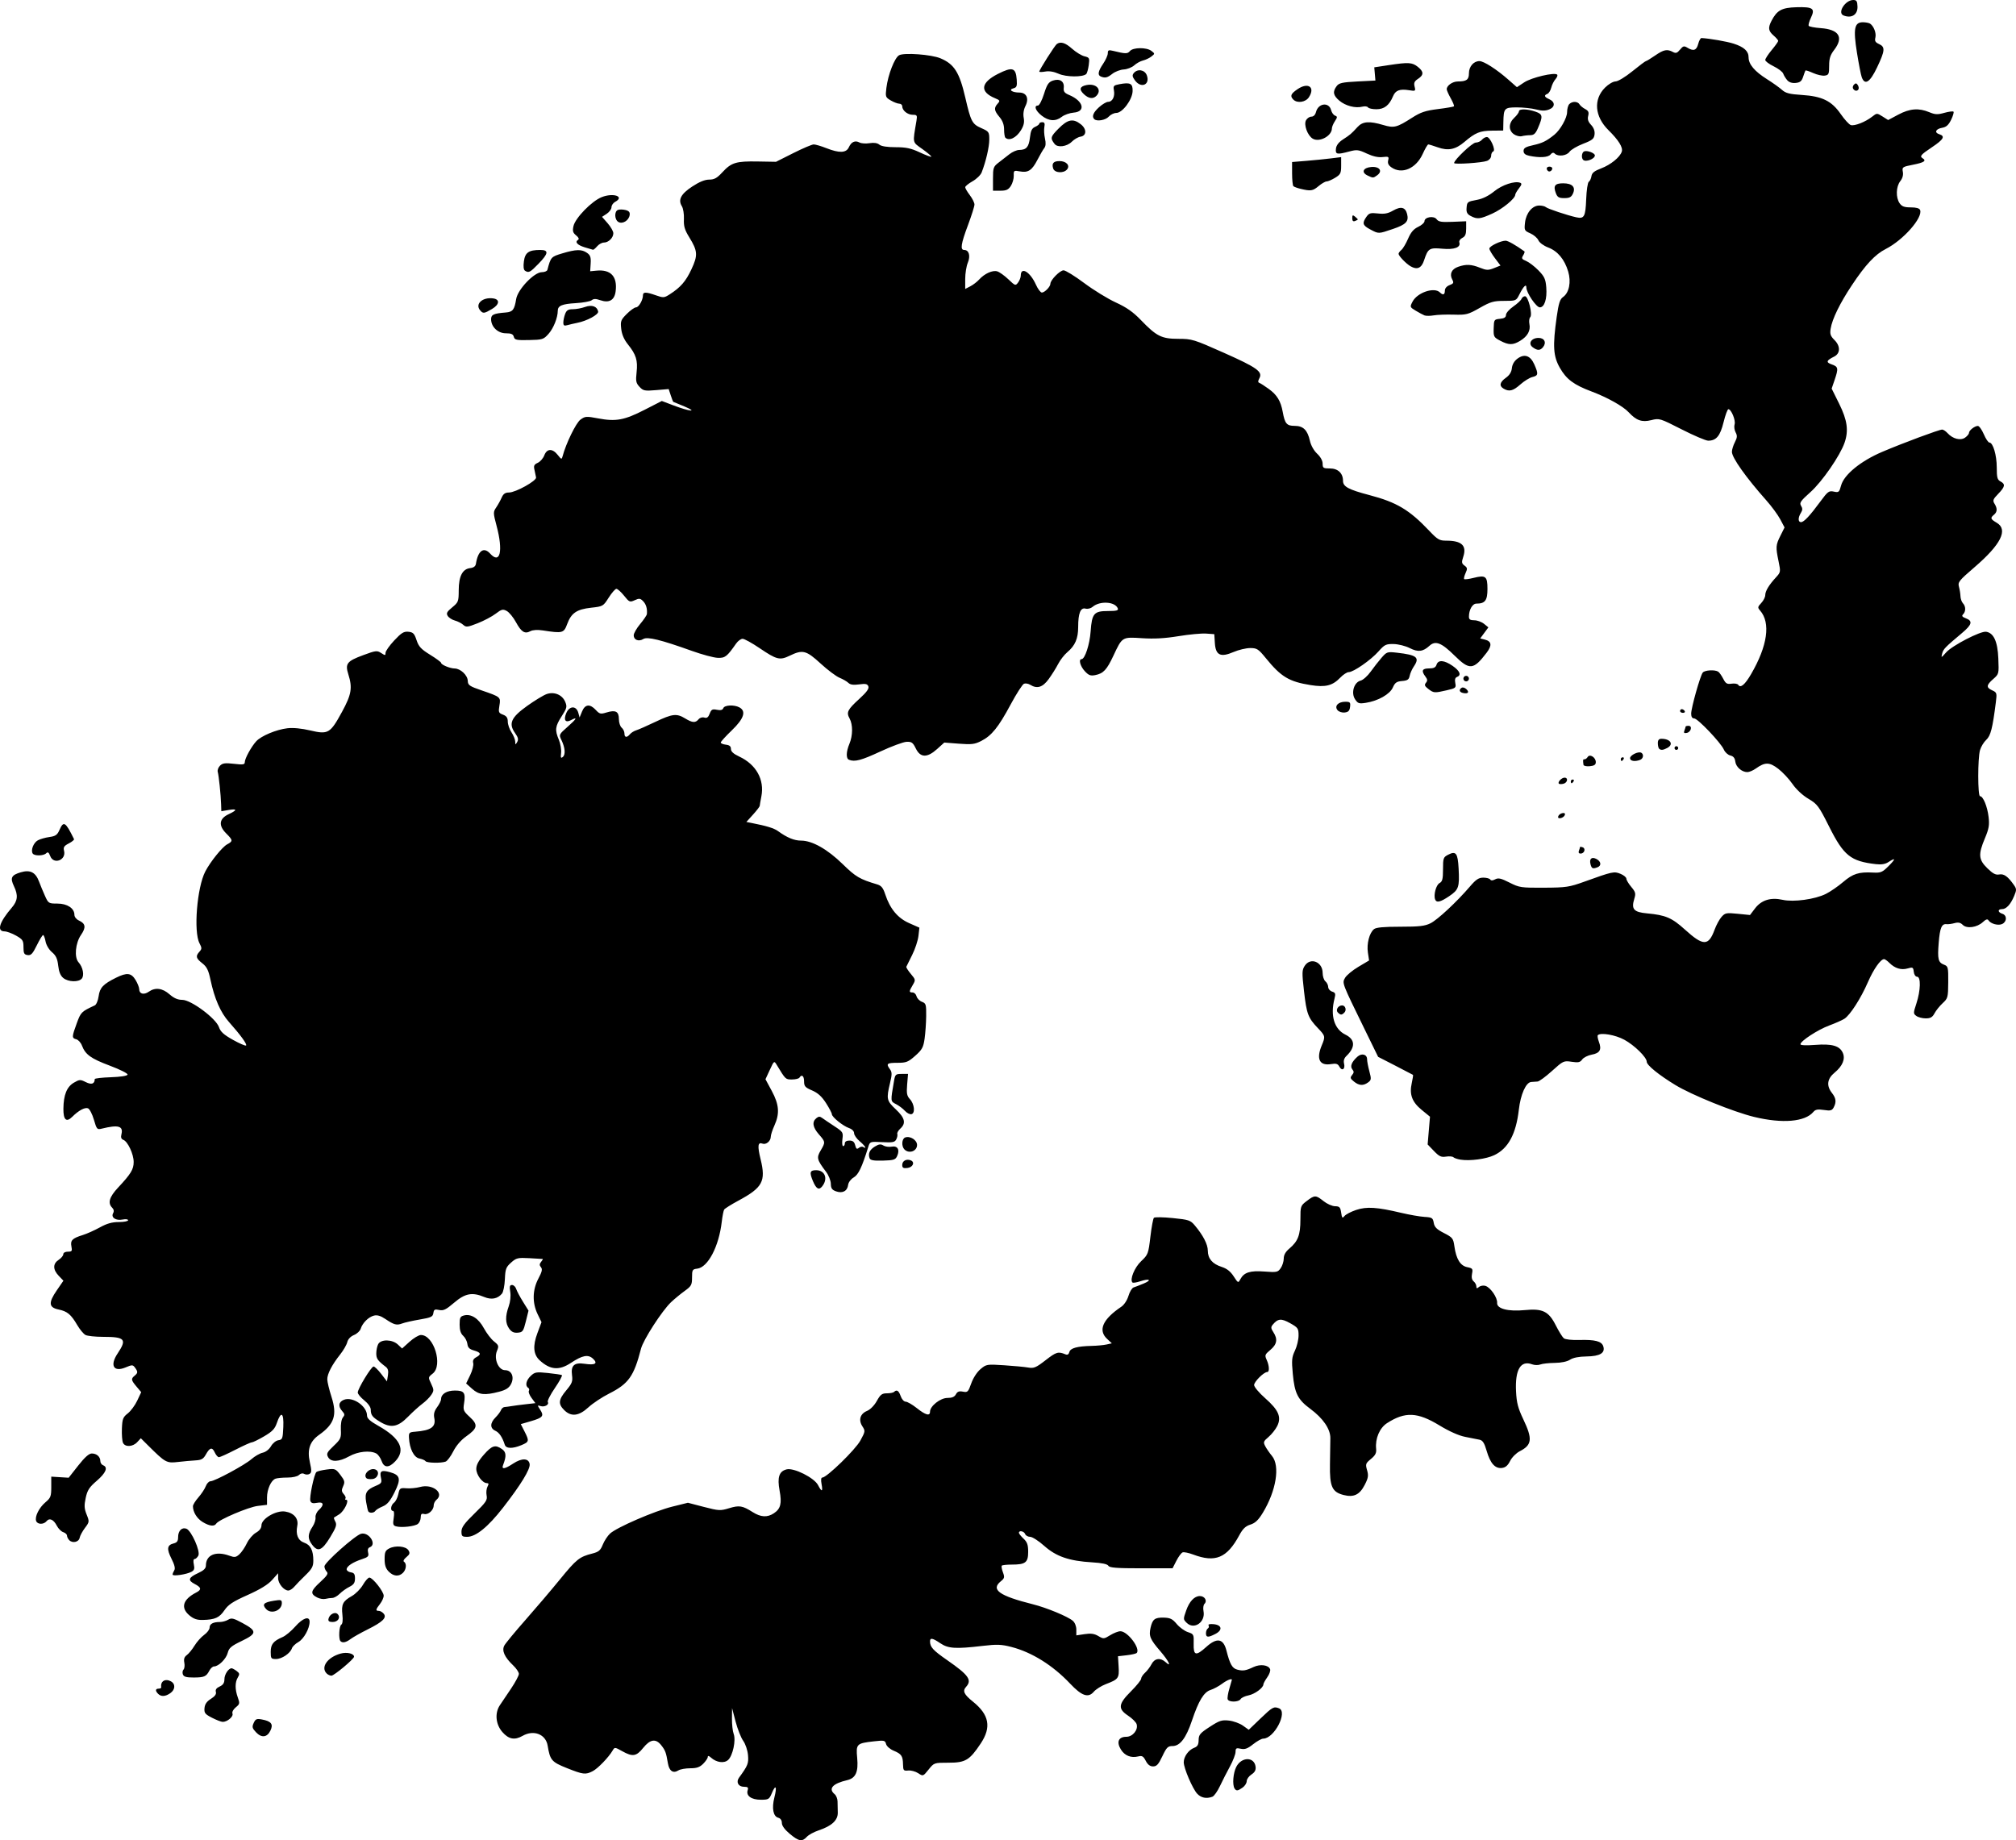<svg width="1389" height="1268" viewBox="0 0 1389 1268" fill="none"
    xmlns="http://www.w3.org/2000/svg">
    <path
        d="M544.116 1263.61C540.625 1260.68 538.693 1258.02 538.693 1256.13C538.693 1254.29 537.762 1252.95 536.199 1252.54C532.724 1251.63 531.644 1245.97 533.537 1238.58C535.481 1231 534.463 1229.2 531.815 1235.53C530.012 1239.85 529.535 1240.14 524.176 1240.14C517.687 1240.14 513.923 1237.43 515.13 1233.62C515.749 1231.68 515.255 1231.21 512.582 1231.21C508.733 1231.21 506.967 1227.99 509.161 1224.97C515.323 1216.5 515.858 1215.15 515.362 1209.36C515.076 1206.04 513.635 1201.75 512.059 1199.54C510.521 1197.38 508.165 1191.42 506.823 1186.3L504.382 1176.98L504.312 1184.24C504.274 1188.23 504.807 1192.98 505.498 1194.79C507.158 1199.16 504.878 1209.82 501.663 1212.73C498.916 1215.22 493.622 1214.5 489.887 1211.13C488.417 1209.81 487.654 1209.65 487.654 1210.65C487.654 1211.5 486.245 1213.59 484.522 1215.32C482.113 1217.73 480.048 1218.45 475.573 1218.45C472.374 1218.45 468.691 1219.11 467.39 1219.93C463.765 1222.19 461.084 1220.36 460.18 1215.01C458.922 1207.56 458.404 1206.16 455.61 1202.61C451.856 1197.83 447.986 1198.4 443.148 1204.41C438.411 1210.31 435.883 1210.7 428.642 1206.65C423.627 1203.84 423.478 1203.83 422.088 1206.23C419.4 1210.86 411.922 1218.62 408.384 1220.44C403.441 1223 401.791 1222.8 390.575 1218.33C380.038 1214.12 378.989 1212.9 377.328 1202.86C376.026 1194.99 367.713 1191.74 360.056 1196.12C354.595 1199.24 350.502 1198.48 346.153 1193.52C341.499 1188.22 340.772 1180.39 344.432 1174.96C345.657 1173.14 349.099 1168.03 352.081 1163.6C355.064 1159.16 357.504 1154.58 357.504 1153.42C357.504 1152.26 355.73 1149.62 353.562 1147.56C347.612 1141.9 345.604 1137.41 347.461 1133.91C348.296 1132.34 354.803 1124.45 361.923 1116.38C369.042 1108.31 379.792 1095.67 385.812 1088.29C397.149 1074.39 399.209 1072.74 408.091 1070.49C412.498 1069.37 413.702 1068.35 415.303 1064.37C416.36 1061.75 418.608 1058.31 420.3 1056.74C424.853 1052.49 450.988 1041.18 463.258 1038.15L473.952 1035.5L484.95 1038.36C495.292 1041.04 496.329 1041.09 502.328 1039.26C509.351 1037.12 511.523 1037.48 518.572 1041.93C524.187 1045.47 528.624 1045.74 533.113 1042.79C537.84 1039.7 538.783 1036.04 537.136 1027.18C535.42 1017.95 536.794 1013.79 541.985 1012.49C546.962 1011.24 561.006 1018.27 563.62 1023.33C566.197 1028.31 567.065 1028.05 566.043 1022.6C565.507 1019.74 565.7 1018.14 566.58 1018.14C569.619 1018.14 589.371 998.921 592.792 992.636C596.189 986.395 596.246 985.997 594.201 982.876C591.335 978.502 592.614 974.185 597.359 972.219C599.616 971.284 602.392 968.466 604.114 965.359C606.574 960.924 607.673 960.086 611.035 960.086C613.233 960.086 615.464 959.656 615.993 959.129C617.822 957.308 619.219 958.189 620.548 962C621.3 964.159 622.801 965.833 623.99 965.84C625.15 965.85 628.62 967.856 631.701 970.306C637.755 975.118 640.772 975.93 640.772 972.747C640.772 968.892 647.875 963.276 652.751 963.276C655.942 963.276 657.666 962.537 658.616 960.761C659.625 958.876 660.835 958.42 663.446 958.939C666.667 959.579 667.099 959.151 669.18 953.259C670.498 949.527 673.136 945.453 675.546 943.425C679.57 940.039 679.931 939.98 691.797 940.751C698.472 941.186 705.949 941.891 708.414 942.319C712.362 943.005 713.799 942.395 720.526 937.171C727.753 931.559 729.105 931.165 734.07 933.221C735.473 933.801 736.339 933.296 736.771 931.645C737.486 928.912 742.148 927.634 752.261 927.401C755.858 927.318 760.43 926.887 762.421 926.444L766.041 925.638L762.74 922.545C756.392 916.597 759.744 909.061 772.585 900.413C774.525 899.106 776.598 895.956 777.501 892.944C778.359 890.079 779.958 887.458 781.053 887.121C782.148 886.784 785.269 885.576 787.989 884.436C793.91 881.956 792 880.783 785.522 882.921C783.012 883.749 780.642 884.109 780.254 883.721C778.255 881.722 781.661 873.366 786.232 869.055C790.991 864.566 791.223 863.955 792.595 852.276C793.378 845.609 794.475 839.699 795.033 839.14C795.591 838.582 801.425 838.665 807.997 839.324C819.055 840.433 820.189 840.81 823.187 844.38C828.97 851.265 832.169 857.466 832.169 861.792C832.169 867.236 835.332 870.937 841.729 872.981C845.263 874.11 847.78 876.088 849.951 879.441C853.005 884.161 853.114 884.209 854.567 881.493C857.108 876.746 861.253 875.418 871.183 876.169C879.672 876.811 880.414 876.658 882.38 873.851C883.537 872.198 884.485 869.214 884.485 867.22C884.485 864.748 885.717 862.557 888.359 860.335C894.308 855.329 895.969 850.973 895.969 840.37C895.969 831.069 896.052 830.826 900.349 827.548C905.804 823.388 906.572 823.396 911.918 827.661C914.299 829.561 917.857 831.14 919.825 831.17C922.906 831.217 923.491 831.828 924.04 835.578C924.601 839.406 924.883 839.684 926.371 837.881C927.303 836.753 930.935 834.876 934.444 833.711C941.668 831.312 948.761 831.777 965.51 835.747C971.124 837.077 978.298 838.327 981.453 838.523C986.694 838.849 987.245 839.203 987.833 842.623C988.339 845.56 989.85 847.071 994.856 849.64C1000.81 852.694 1001.29 853.307 1002.06 858.779C1003.29 867.568 1006.15 872.205 1010.91 873.157C1014.58 873.891 1014.89 874.31 1014.21 877.682C1013.72 880.136 1014.1 881.922 1015.33 882.942C1016.35 883.79 1017.19 885.346 1017.19 886.399C1017.19 887.927 1017.56 888.003 1019.04 886.775C1020.06 885.929 1022.05 885.606 1023.47 886.056C1026.98 887.168 1031.79 894.197 1031.5 897.766C1031.17 901.794 1039.11 903.868 1050.56 902.741C1062.84 901.531 1067.04 903.588 1071.88 913.182C1073.97 917.31 1076.46 921.342 1077.43 922.143C1078.45 922.989 1082.9 923.491 1088.06 923.343C1099.03 923.026 1103.53 924.209 1104.64 927.697C1106.1 932.292 1102.38 934.555 1093.16 934.68C1087.86 934.751 1083.87 935.534 1081.76 936.912C1079.74 938.235 1075.74 939.068 1071.14 939.124C1067.08 939.174 1062.61 939.67 1061.21 940.228C1059.8 940.786 1057.29 940.731 1055.62 940.106C1047.72 937.155 1043.79 943.764 1044.53 958.725C1044.92 966.63 1045.86 970.253 1049.6 978.114C1056.01 991.607 1055.55 995.659 1047.11 999.987C1044.63 1001.26 1041.68 1004.23 1040.45 1006.7C1038.88 1009.84 1037.25 1011.24 1034.81 1011.52C1030.09 1012.06 1026.8 1008.39 1024.3 999.782C1022.71 994.308 1021.57 992.516 1019.39 992.058C1017.83 991.731 1013.39 990.848 1009.53 990.098C1005.09 989.234 998.574 986.338 991.773 982.203C976.614 972.986 968.134 972.613 955.675 980.616C950.542 983.913 947.42 991.235 948.135 998.3C948.43 1001.22 947.626 1002.8 944.558 1005.32C940.878 1008.34 940.691 1008.88 941.895 1013.03C942.988 1016.8 942.729 1018.4 940.241 1023.24C936.768 1029.99 932.728 1031.93 925.793 1030.17C917.755 1028.14 916.067 1024.37 916.328 1009.03C916.452 1001.76 916.571 993.625 916.592 990.953C916.642 984.661 911.57 977.271 902.707 970.725C894.133 964.392 891.969 960.05 890.724 946.69C889.843 937.24 890.033 935.178 892.203 930.658C893.572 927.805 894.693 923.117 894.693 920.241C894.693 915.353 894.31 914.797 888.828 911.734C882.743 908.333 880.43 908.541 876.892 912.803C875.542 914.43 875.617 915.338 877.316 917.932C880.454 922.721 879.849 926.337 875.27 930.159C871.484 933.32 871.283 933.86 872.718 937.01C874.562 941.056 874.759 945.414 873.099 945.414C870.77 945.414 864.069 952.07 864.069 954.383C864.069 955.683 867.511 959.776 871.718 963.478C880.953 971.607 883.051 976.479 879.974 982.655C878.817 984.978 876.127 988.36 873.997 990.169C870.474 993.161 870.271 993.737 871.752 996.548C872.647 998.247 874.73 1001.26 876.38 1003.24C882.063 1010.08 879.3 1027.21 870.064 1042.41C867.013 1047.43 864.857 1049.48 861.521 1050.54C858.153 1051.6 856.263 1053.42 853.811 1057.96C845.381 1073.58 837.326 1076.93 822.085 1071.17C818.994 1070.01 815.719 1069.34 814.805 1069.69C813.892 1070.04 811.959 1072.65 810.51 1075.49L807.874 1080.66H786.272C769.32 1080.66 764.45 1080.28 763.649 1078.91C762.973 1077.75 759.186 1076.95 752.421 1076.55C736.617 1075.61 727.675 1072.53 719.456 1065.2C715.606 1061.77 711.238 1058.97 709.75 1058.97C708.261 1058.97 706.713 1058.1 706.309 1057.05C705.544 1055.06 702.019 1054.35 702.019 1056.19C702.019 1056.77 703.455 1058.59 705.209 1060.24C707.751 1062.63 708.399 1064.48 708.399 1069.35C708.399 1076.65 706.54 1078.1 697.212 1078.1C693.774 1078.1 690.641 1078.42 690.249 1078.82C689.857 1079.21 690.193 1081.27 690.993 1083.39C692.284 1086.82 692.124 1087.52 689.579 1089.58C682.443 1095.36 688.369 1099.61 711.795 1105.49C721.102 1107.82 735.691 1113.87 739.134 1116.82C740.571 1118.05 741.575 1120.55 741.575 1122.89V1126.88L747.309 1126.02C751.612 1125.37 753.964 1125.7 756.737 1127.34C760.285 1129.43 760.608 1129.41 764.871 1126.78C767.312 1125.27 770.49 1124.03 771.932 1124.03C776.979 1124.03 786.032 1136.15 783.144 1139.03C782.679 1139.5 779.596 1140.19 776.292 1140.57L770.284 1141.26L770.709 1148.35C771.189 1156.38 770.635 1157.15 761.991 1160.44C758.833 1161.65 755.051 1164.03 753.587 1165.74C749.791 1170.17 745.318 1168.63 737.286 1160.12C725.375 1147.51 710.994 1138.53 696.875 1134.87C689.936 1133.07 686.91 1132.96 676.956 1134.13C658.468 1136.31 653.313 1135.99 647.912 1132.33C642.563 1128.7 640.772 1128.35 640.772 1130.95C640.772 1134.94 642.761 1137.12 652.716 1144.03C667.419 1154.24 669.846 1157.68 665.623 1162.34C663.044 1165.19 664.129 1167.55 670.307 1172.51C681.554 1181.55 683.174 1190.12 675.751 1201.31C668.039 1212.92 665.211 1214.62 653.558 1214.62C643.576 1214.62 643.57 1214.62 639.785 1219.34C636.016 1224.04 635.981 1224.05 632.62 1221.85C630.762 1220.63 627.673 1219.8 625.756 1220C622.558 1220.33 622.263 1219.99 622.174 1215.82C622.048 1209.94 621.134 1208.6 615.688 1206.33C613.144 1205.26 610.887 1203.27 610.485 1201.74C609.827 1199.22 609.222 1199.09 602.05 1199.9C590.153 1201.24 589.695 1201.7 590.601 1211.4C591.493 1220.96 589.553 1225.27 583.745 1226.63C573.655 1228.99 570.493 1232.52 575.067 1236.32C576.124 1237.19 577.018 1239.42 577.055 1241.26C577.091 1243.1 577.164 1246.58 577.218 1248.99C577.335 1254.26 573.073 1258.23 564.044 1261.24C560.794 1262.32 557.116 1264.33 555.872 1265.71C552.682 1269.23 550.32 1268.81 544.117 1263.61H544.116ZM824.858 1235.99C821.627 1232.49 815.581 1218.36 815.581 1214.31C815.581 1210.44 818.901 1205.82 822.728 1204.37C825.079 1203.47 825.802 1202.23 825.844 1199.02C825.893 1195.35 826.811 1194.25 833.512 1189.9C840.177 1185.56 841.823 1185.03 846.738 1185.58C849.825 1185.93 854.158 1187.5 856.365 1189.07L860.379 1191.93L868.493 1184.14C876.731 1176.23 877.605 1175.74 881.19 1177.12C887.496 1179.54 877.901 1198.03 870.34 1198.03C869.189 1198.03 866.052 1199.78 863.369 1201.91C859.563 1204.94 857.7 1205.61 854.899 1205C851.769 1204.31 851.305 1204.59 851.281 1207.18C851.266 1208.82 849.533 1213.31 847.43 1217.17C845.327 1221.03 842.223 1227.13 840.532 1230.72C838.841 1234.31 836.508 1237.61 835.347 1238.05C831.319 1239.6 827.496 1238.85 824.858 1235.99ZM850.572 1232.32C848.974 1229.74 849.641 1221.63 851.796 1217.46C855.427 1210.44 864.245 1210.42 865.092 1217.43C865.366 1219.7 864.538 1221.23 862.221 1222.75C860.43 1223.93 858.965 1225.99 858.965 1227.34C858.965 1228.68 857.688 1230.68 856.129 1231.77C852.754 1234.14 851.754 1234.23 850.572 1232.32V1232.32ZM789.416 1213.33C787.779 1210.17 786.875 1209.63 784.28 1210.28C779.267 1211.54 774.865 1209.77 772.231 1205.44C769.107 1200.3 770.662 1196.76 776.041 1196.76C780.435 1196.76 784.346 1191.93 783.109 1188.03C782.677 1186.67 780.046 1184.05 777.261 1182.21C770.069 1177.45 770.446 1174.21 779.216 1165.44C783.076 1161.59 786.234 1157.67 786.234 1156.74C786.234 1155.81 787.441 1153.96 788.916 1152.62C790.392 1151.29 792.416 1148.62 793.415 1146.68C795.5 1142.65 799.491 1142.07 803.04 1145.28C807.589 1149.4 805.288 1144.56 799.51 1137.85C792.396 1129.6 791.439 1127.33 792.708 1121.7C794.057 1115.72 795.658 1114.49 801.862 1114.65C806.259 1114.77 807.824 1115.54 810.734 1119.02C812.678 1121.35 816.143 1123.87 818.434 1124.63C822.467 1125.96 822.594 1126.21 822.424 1132.67C822.208 1140.86 823.949 1141.3 831.061 1134.88C838.419 1128.23 842.869 1128.99 844.975 1137.24C847.413 1146.8 848.962 1149.55 852.427 1150.47C856.419 1151.53 858.265 1151.23 863.74 1148.66C868.318 1146.51 873.97 1147.27 875.088 1150.18C875.475 1151.19 874.589 1153.7 873.12 1155.76C871.65 1157.83 870.448 1160.04 870.448 1160.69C870.448 1163.02 864.492 1167.39 860.179 1168.23C857.757 1168.7 855.315 1169.86 854.754 1170.8C853.468 1172.96 846.607 1173.06 845.858 1170.92C845.55 1170.05 846.07 1166.74 847.014 1163.59C847.957 1160.43 848.735 1157.7 848.743 1157.53C848.795 1156.32 845.393 1157.69 841.973 1160.23C839.739 1161.9 836.188 1163.81 834.083 1164.48C829.443 1165.96 825.834 1171.9 821.225 1185.64C817.192 1197.67 813.009 1203.14 807.849 1203.14C804.645 1203.14 803.745 1204.04 800.852 1210.16C798.186 1215.79 796.929 1217.17 794.468 1217.17C792.351 1217.17 790.789 1215.98 789.416 1213.33ZM176.376 1193.63C173.771 1190.86 173.546 1189.96 174.79 1187.23C176.034 1184.5 176.826 1184.16 180.423 1184.82C186.89 1186.02 188.446 1188.04 186.327 1192.47C184.048 1197.24 180.19 1197.69 176.376 1193.63ZM145.999 1183.61C141.256 1181.17 140.606 1180.33 140.895 1177C141.129 1174.3 142.412 1172.44 145.308 1170.62C148.099 1168.86 149.183 1167.35 148.734 1165.83C148.287 1164.32 149.122 1163.13 151.35 1162.12C153.716 1161.04 154.623 1159.65 154.623 1157.09C154.623 1153.81 157.417 1149.55 159.574 1149.55C160.091 1149.55 161.629 1150.38 162.992 1151.39C165.099 1152.95 165.231 1153.61 163.874 1155.84C161.849 1159.15 161.843 1164.11 163.857 1169.68C165.309 1173.7 165.196 1174.24 162.443 1176.47C160.721 1177.86 159.758 1179.69 160.174 1180.77C160.971 1182.85 156.519 1186.59 153.382 1186.48C152.31 1186.45 148.987 1185.15 145.999 1183.61ZM108.943 1167.16C106.859 1165.08 107.018 1163.59 109.325 1163.59C110.378 1163.59 111.171 1163.16 111.088 1162.63C110.438 1158.51 113.791 1156.43 117.712 1158.53C121.007 1160.3 120.825 1164.26 117.335 1166.7C113.94 1169.08 111.024 1169.24 108.943 1167.16ZM126.008 1153.8C125.559 1152.63 125.753 1151.12 126.44 1150.43C127.127 1149.74 127.376 1147.61 126.993 1145.7C126.492 1143.2 126.976 1141.73 128.715 1140.46C130.045 1139.5 132.44 1136.56 134.036 1133.95C135.633 1131.33 138.621 1127.99 140.677 1126.52C142.733 1125.06 144.415 1122.81 144.415 1121.53C144.415 1118.96 146.822 1117.66 151.554 1117.66C153.261 1117.66 155.824 1116.94 157.25 1116.06C159.473 1114.69 160.884 1115.03 167.122 1118.4C177.201 1123.84 177.119 1125.65 166.566 1130.72C159.286 1134.22 157.749 1135.53 156.889 1138.95C155.855 1143.06 150.594 1148.28 147.478 1148.28C146.544 1148.28 145.1 1149.57 144.269 1151.15C142.088 1155.29 140.713 1155.89 133.387 1155.91C128.426 1155.93 126.625 1155.41 126.008 1153.8ZM225.057 1153.12C220.766 1148.83 225.629 1141.92 234.701 1139.42C239.038 1138.22 243.965 1139.4 243.925 1141.62C243.898 1143.19 230.181 1154.66 228.337 1154.66C227.375 1154.66 225.899 1153.97 225.057 1153.12ZM186.522 1138.27C186.522 1133.01 188.312 1130.78 194.721 1128.03C196.774 1127.16 200.699 1123.89 203.442 1120.77C208.671 1114.83 213.318 1113.29 213.318 1117.5C213.318 1122.14 209.337 1129.34 205.604 1131.46C203.527 1132.64 201.508 1134.59 201.117 1135.8C200.002 1139.26 194.192 1143.17 190.178 1143.17C186.788 1143.17 186.522 1142.82 186.522 1138.27ZM234.584 1130.84C233.175 1129.43 233.628 1120.42 235.157 1119.48C236.038 1118.93 236.327 1116.36 235.916 1112.71C235.102 1105.49 236.211 1103.27 242.354 1099.82C244.987 1098.34 248.449 1094.85 250.046 1092.08C251.643 1089.3 253.65 1087.05 254.506 1087.06C256.798 1087.09 264.357 1096.67 264.357 1099.54C264.357 1100.89 263.209 1103.46 261.805 1105.24C258.793 1109.07 258.639 1110 261.011 1110C261.978 1110 263.492 1110.87 264.377 1111.94C266.673 1114.7 263.672 1117.62 253.146 1122.86C248.434 1125.2 243.21 1128.15 241.536 1129.41C238.354 1131.79 236.021 1132.28 234.584 1130.84ZM830.893 1125.39C830.893 1124.02 831.477 1122.55 832.19 1122.11C832.903 1121.67 833.131 1120.73 832.696 1120.03C832.212 1119.24 833.558 1118.91 836.174 1119.16C841.899 1119.71 842.548 1123.22 837.416 1125.87C832.355 1128.49 830.893 1128.38 830.893 1125.39ZM817.586 1118.2C815.184 1115.8 815.181 1115.72 817.267 1109.74C819.445 1103.49 822.934 1099.79 826.665 1099.79C830.047 1099.79 831.978 1103.05 829.856 1105.17C829.099 1105.93 828.806 1108.18 829.205 1110.17C830.719 1117.74 822.682 1123.3 817.586 1118.2ZM226.303 1115.56C226.922 1112.42 230.765 1110.35 232.592 1112.18C234.882 1114.47 232.916 1117.66 229.214 1117.66C226.815 1117.66 226.005 1117.07 226.303 1115.56ZM130.477 1113.08C124.27 1107.85 125.989 1102.09 135.164 1097.36C139.04 1095.36 138.777 1093.86 134.126 1091.46C129.185 1088.9 129.78 1087.04 136.519 1083.95C140.326 1082.2 141.863 1080.72 141.863 1078.81C141.863 1071.45 148.63 1068.58 157.995 1071.96C161.646 1073.28 162.539 1073.16 164.924 1071.01C166.43 1069.65 168.749 1066.24 170.077 1063.43C171.405 1060.62 174.212 1057.35 176.317 1056.15C178.824 1054.73 180.143 1052.97 180.145 1051.05C180.148 1046.47 190.305 1040.56 196.474 1041.55C202.511 1042.51 205.817 1046.39 204.826 1051.35C203.616 1057.4 205.313 1061.53 209.626 1063.03C213.98 1064.55 215.87 1068.29 215.87 1075.41C215.87 1079.37 214.933 1081.1 210.447 1085.44C207.464 1088.32 204.019 1091.87 202.791 1093.32C201.563 1094.78 199.697 1095.97 198.644 1095.97C195.588 1095.97 191.626 1091.16 191.626 1087.46V1084.06L187.479 1088.71C184.651 1091.88 179.292 1095.17 170.626 1099.05C160.405 1103.62 157.28 1105.68 154.649 1109.55C151.148 1114.7 148.149 1116.05 139.728 1116.25C135.74 1116.35 133.417 1115.55 130.477 1113.08ZM183.321 1108.71C180.396 1105.48 181.657 1104.16 188.755 1103C193.595 1102.22 194.178 1102.39 194.178 1104.63C194.178 1109.81 186.819 1112.58 183.321 1108.71ZM218.523 1100.77C213.594 1098.2 213.961 1096.27 220.525 1090.24C225.429 1085.74 226.366 1084.26 225.108 1083C224.238 1082.13 223.526 1080.48 223.526 1079.32C223.526 1076.75 244.715 1057.91 248.778 1056.86C254.197 1055.47 259.86 1064.21 254.796 1066.16C253.537 1066.64 253.14 1067.88 253.625 1069.81C254.253 1072.31 253.654 1072.96 249.469 1074.34C243.123 1076.42 238.838 1079.24 238.838 1081.35C238.838 1082.27 240.129 1083.21 241.709 1083.44C243.957 1083.76 244.579 1084.67 244.579 1087.67C244.579 1090.65 243.729 1091.93 240.75 1093.42C238.644 1094.47 235.63 1096.62 234.051 1098.2C232.473 1099.78 230.177 1101.08 228.949 1101.09C227.721 1101.1 225.567 1101.39 224.164 1101.74C222.76 1102.09 220.222 1101.65 218.523 1100.77ZM118.915 1084.96C118.925 1084.35 119.456 1083.02 120.093 1082.01C120.873 1080.78 120.247 1078.2 118.173 1074.11C114.721 1067.3 115.082 1064.66 119.626 1063.52C122.001 1062.93 122.723 1061.89 122.723 1059.1C122.723 1054.79 125.33 1052.2 128.448 1053.39C131.88 1054.71 138.212 1069.01 136.654 1071.92C135.961 1073.22 134.794 1074.28 134.061 1074.28C133.251 1074.28 133.051 1075.74 133.55 1078.01C134.191 1080.93 133.828 1082.04 131.897 1083.08C128.433 1084.93 118.891 1086.32 118.915 1084.96ZM267.808 1082.89C265.756 1080.79 264.995 1078.47 264.995 1074.32C264.995 1069.52 265.504 1068.35 268.185 1066.97C272.543 1064.71 279.715 1065.43 281.454 1068.3C282.591 1070.17 282.307 1071.06 279.96 1072.99C278.264 1074.38 277.603 1075.7 278.366 1076.17C280.317 1077.38 279.937 1081.48 277.664 1083.75C274.843 1086.57 271.098 1086.25 267.808 1082.89ZM214.923 1064.24C211.853 1060.09 211.977 1057.09 215.437 1051.81C216.703 1049.88 217.579 1047.08 217.384 1045.59C217.189 1044.1 218.204 1041.82 219.639 1040.52C223.578 1036.95 223.019 1034.63 218.441 1035.55C215.65 1036.11 214.426 1035.77 213.859 1034.29C212.997 1032.05 216.378 1015.79 218.015 1014.31C218.59 1013.79 221.768 1013.02 225.079 1012.59C230.831 1011.85 231.249 1012.02 234.515 1016.3C237.51 1020.23 237.745 1021.19 236.422 1024.09C235.19 1026.79 235.273 1027.8 236.878 1029.57C237.959 1030.76 238.459 1032.13 237.99 1032.6C237.52 1033.06 237.756 1033.45 238.514 1033.45C240.933 1033.45 237.187 1041.28 233.734 1043.44C231.979 1044.54 230.354 1045.56 230.121 1045.71C229.889 1045.86 230.314 1047.14 231.066 1048.54C232.189 1050.64 231.559 1052.54 227.527 1059.18C221.832 1068.56 218.967 1069.71 214.923 1064.24ZM47.744 1061.31C46.875 1060.44 46.164 1059.02 46.164 1058.16C46.164 1057.29 45.01 1056.22 43.598 1055.77C42.187 1055.32 40.199 1053.35 39.18 1051.37C36.916 1047 34.104 1045.74 32.066 1048.2C30.064 1050.61 25.866 1050.55 24.925 1048.1C23.793 1045.15 26.892 1038.89 31.337 1035.15C34.923 1032.13 35.319 1031.09 35.319 1024.65V1017.5L41.313 1017.88L47.308 1018.25L53.87 1009.9C58.415 1004.12 61.3 1001.55 63.251 1001.55C66.612 1001.55 69.132 1003.79 69.132 1006.77C69.132 1007.96 69.993 1009.26 71.046 1009.67C74.586 1011.03 73.001 1014.91 66.691 1020.35C61.499 1024.82 60.186 1026.84 59.048 1032.15C57.927 1037.38 58.045 1039.49 59.688 1043.6C61.645 1048.49 61.612 1048.75 58.529 1052.84C56.784 1055.16 55.148 1058.2 54.894 1059.6C54.356 1062.57 50.038 1063.6 47.744 1061.31ZM317.948 1055.3C317.948 1052.43 319.916 1049.71 326.968 1042.86C334.911 1035.13 335.903 1033.65 335.273 1030.47C334.88 1028.49 335.148 1025.76 335.868 1024.41C336.861 1022.56 336.758 1021.97 335.441 1021.97C332.407 1021.97 328.156 1016.25 328.156 1012.18C328.156 1009.45 329.707 1006.53 333.369 1002.37C338.984 995.99 341.25 995.293 345.863 998.524C348.821 1000.6 349.007 1003.33 346.611 1009.53C345.387 1012.69 347.766 1012.33 353.601 1008.47C359.521 1004.55 364.338 1004.72 364.928 1008.88C365.423 1012.36 358.801 1023.19 346.498 1038.99C336.268 1052.14 327.852 1058.97 321.887 1058.97C318.399 1058.97 317.948 1058.55 317.948 1055.3ZM272.826 1051.74C270.839 1051.18 270.58 1050.25 271.246 1046.09C271.732 1043.05 271.539 1041.1 270.752 1041.1C268.724 1041.1 269.244 1037.08 271.484 1035.44C272.596 1034.63 273.924 1031.98 274.434 1029.56C275.31 1025.4 275.627 1025.18 280.079 1025.53C282.674 1025.74 286.898 1025.33 289.467 1024.62C298.011 1022.26 306.336 1028.79 300.723 1033.45C299.67 1034.32 298.809 1036.07 298.809 1037.34C298.809 1040.59 295.043 1043.97 292.239 1043.24C290.449 1042.77 289.877 1043.32 289.877 1045.53C289.877 1047.14 289.015 1049.16 287.962 1050.04C285.867 1051.77 276.606 1052.82 272.826 1051.74ZM139.598 1048.75C135.662 1046.35 132.931 1041.9 132.931 1037.88C132.931 1036.89 134.633 1034.15 136.714 1031.78C138.794 1029.41 141.077 1025.95 141.786 1024.08C142.495 1022.22 143.937 1020.69 144.99 1020.69C147.922 1020.69 168.578 1009.54 173.255 1005.44C175.535 1003.43 179.023 1001.44 181.005 1001C183.119 1000.54 185.482 998.684 186.722 996.519C187.906 994.453 190.151 992.643 191.826 992.406C194.585 992.016 194.846 991.309 195.196 983.244C195.63 973.268 193.607 972.063 190.722 980.58C189.363 984.591 187.591 986.439 181.927 989.75C178.026 992.031 174.206 993.897 173.438 993.897C172.67 993.897 167.581 996.193 162.128 999C156.676 1001.81 151.596 1004.1 150.84 1004.1C150.083 1004.1 148.803 1002.65 147.996 1000.88C146.212 996.966 144.553 997.341 141.809 1002.28C140.121 1005.31 138.792 1006.07 134.736 1006.3C131.989 1006.45 126.519 1006.94 122.58 1007.4C114.724 1008.3 113.948 1007.87 101.989 995.983L97.028 991.053L94.514 993.75C91.465 997.023 86.2 997.274 84.753 994.216C84.172 992.988 83.829 988.581 83.99 984.422C84.25 977.741 84.721 976.521 88.038 973.924C90.103 972.309 93.03 968.354 94.543 965.136L97.293 959.285L94.058 955.441C90.299 950.974 90.147 950.115 92.738 947.966C95.07 946.03 95.112 945.255 93.032 942.41C91.524 940.349 91.073 940.336 86.54 942.23C78.263 945.688 75.512 940.893 81.034 932.632C87.6 922.809 86.173 921.172 71.046 921.172C65.69 921.172 60.216 920.588 58.88 919.873C57.545 919.159 54.994 916.085 53.211 913.043C48.895 905.68 46.372 903.578 40.358 902.335C33.553 900.928 33.246 897.679 39.111 889.154L43.697 882.487L40.465 879.113C36.355 874.823 36.339 870.782 40.422 868.107C42.177 866.957 43.612 865.222 43.612 864.25C43.612 863.22 44.93 862.483 46.77 862.483C49.55 862.483 49.843 862.054 49.212 858.903C48.373 854.705 49.805 853.259 57.01 851.029C59.817 850.16 65.12 847.789 68.794 845.759C73.665 843.068 77.206 842.069 81.872 842.069C85.392 842.069 88.272 841.509 88.272 840.825C88.272 840.124 86.604 839.915 84.447 840.346C79.798 841.276 76.289 838.907 77.941 835.955C78.672 834.647 78.445 833.337 77.287 832.179C74.083 828.975 75.321 824.765 81.361 818.324C90.17 808.931 92.1 805.76 92.1 800.675C92.1 795.29 88.056 786.611 85.001 785.439C83.522 784.871 83.123 783.731 83.658 781.6C85.089 775.899 81.555 774.877 70.164 777.695C66.9 778.503 66.628 778.194 64.683 771.508C63.558 767.637 61.721 764.119 60.601 763.689C58.461 762.868 54.122 765.216 49.808 769.529C45.718 773.618 43.602 771.694 43.684 763.962C43.786 754.447 46.04 748.863 50.927 746.019C54.774 743.78 55.326 743.756 59.134 745.655C63.072 747.619 65.213 746.889 65.284 743.558C65.295 743.059 70.282 742.485 76.366 742.283C83.033 742.06 87.614 741.351 87.897 740.497C88.159 739.704 82.77 736.981 75.67 734.318C62.587 729.411 58.816 726.685 56.442 720.42C55.685 718.422 53.924 716.489 52.529 716.124C49.409 715.308 49.439 714.489 52.939 704.958C55.704 697.43 56.115 697.024 65.304 692.771C66.357 692.284 67.553 689.437 67.962 686.445C68.768 680.55 71.098 678.09 80.062 673.665C87.465 670.01 90.408 670.36 93.39 675.25C94.78 677.531 95.92 680.419 95.923 681.669C95.93 684.902 99.141 685.713 102.532 683.338C106.976 680.226 111.899 680.848 116.786 685.138C119.845 687.823 122.472 688.966 125.588 688.966C131.645 688.966 148.82 701.748 150.862 707.776C151.938 710.953 154.181 712.986 160.527 716.535C165.072 719.076 169.128 720.818 169.54 720.406C170.381 719.565 165.776 713.241 157.714 704.164C151.924 697.646 147.76 688.102 144.997 675.012C143.619 668.484 142.466 666.176 139.373 663.756C134.992 660.327 134.631 658.85 137.421 655.767C139.152 653.854 139.153 653.23 137.429 649.925C133.28 641.971 135.74 611.536 141.418 600.556C144.908 593.809 153.105 583.629 156.521 581.802C160.612 579.612 160.553 578.988 155.813 574.248C150.38 568.816 150.979 564.109 157.493 561.053C163.622 558.177 163.582 557.107 157.384 558.154L152.49 558.981L152.338 554.12C152.136 547.694 150.763 534.49 150.021 531.85C149.697 530.696 150.4 528.784 151.583 527.601C153.338 525.846 155.108 525.609 161.196 526.316C167.49 527.046 168.658 526.868 168.658 525.181C168.658 522.678 173.177 514.438 176.564 510.767C179.992 507.051 190.367 502.719 198.004 501.814C201.955 501.346 207.726 501.902 213.826 503.338C226.118 506.233 227.522 505.407 235.647 490.503C242.173 478.532 242.94 473.987 240.007 464.678C237.677 457.285 238.987 455.598 250.305 451.416C258.903 448.238 259.807 448.132 262.609 449.968C265.371 451.777 265.633 451.765 265.633 449.833C265.633 448.67 268.322 444.844 271.609 441.33C276.564 436.033 278.236 435.008 281.399 435.325C284.631 435.648 285.488 436.534 287.008 441.114C288.488 445.573 290.126 447.337 296.358 451.183C300.513 453.747 303.912 456.246 303.912 456.735C303.912 458.045 309.975 460.58 313.223 460.629C317.303 460.69 322.137 465.225 322.286 469.132C322.401 472.143 323.415 472.838 332.012 475.79C344.989 480.246 345.082 480.327 344.085 486.224C343.323 490.738 343.545 491.299 346.547 492.441C348.999 493.373 349.85 494.606 349.856 497.236C349.861 499.183 351.005 502.498 352.4 504.603C353.794 506.709 354.956 509.579 354.982 510.983C355.026 513.342 355.128 513.365 356.34 511.283C357.34 509.566 356.997 508.113 354.895 505.162C350.21 498.582 352.105 494.333 363.279 486.367C368.489 482.653 374.506 479.002 376.651 478.255C381.875 476.434 387.422 478.77 389.44 483.641C390.818 486.966 390.572 487.961 386.997 493.531C382.481 500.569 382.195 502.949 385.05 509.78C386.165 512.448 386.858 516.509 386.59 518.805C386.197 522.166 386.433 522.704 387.801 521.569C389.764 519.939 389.348 515.144 386.783 509.841C385.031 506.218 385.118 506.041 391.312 500.591C397.372 495.259 398.118 493.695 393.397 496.221C389.572 498.268 388.138 496.164 390.13 491.428C392.311 486.239 397.074 486.113 398.461 491.207L399.33 494.397L401.026 490.25C403.085 485.217 406.449 484.849 410.496 489.215C413.095 492.019 413.822 492.19 417.867 490.949C424.133 489.026 426.407 490.231 426.407 495.476C426.407 497.868 427.268 500.54 428.321 501.414C429.373 502.287 430.235 504.08 430.235 505.398C430.235 508.264 431.891 508.496 434.021 505.929C434.873 504.903 436.809 503.691 438.325 503.234C439.84 502.778 445.761 500.172 451.482 497.443C463.316 491.799 466.189 491.464 472.054 495.039C477.063 498.093 479.151 498.229 481.298 495.644C482.228 494.523 483.913 494.019 485.281 494.453C487.036 495.01 487.99 494.315 488.956 491.776C490.068 488.852 490.802 488.455 493.945 489.084C496.513 489.598 497.847 489.257 498.344 487.962C499.175 485.796 505.787 485.475 509.429 487.424C514.274 490.017 512.561 495.233 504.242 503.223C500.031 507.268 496.586 511.06 496.586 511.652C496.586 512.243 498.165 512.909 500.095 513.131C502.618 513.421 503.604 514.251 503.604 516.086C503.604 517.862 505.35 519.455 509.345 521.325C520.995 526.778 526.802 537.221 524.581 548.726C523.982 551.826 523.467 554.791 523.437 555.315C523.406 555.84 521.325 558.544 518.812 561.326L514.243 566.382L517.855 567.091C528.163 569.112 533.238 570.663 535.939 572.616C542.317 577.226 547.183 579.238 551.963 579.239C559.628 579.242 570.126 585.182 580.644 595.466C589.576 604.199 592.301 605.803 604.302 609.388C607.219 610.259 608.435 611.744 609.914 616.241C613.191 626.206 618.495 632.601 626.367 636.082L633.447 639.213L632.802 644.933C632.448 648.079 630.507 653.955 628.49 657.992C626.472 662.028 624.655 665.696 624.45 666.143C624.246 666.589 625.631 668.8 627.529 671.056C630.876 675.032 630.916 675.266 628.858 678.749C626.225 683.207 626.214 683.862 628.769 683.862C629.888 683.862 631.114 685.054 631.496 686.512C631.877 687.969 633.545 689.677 635.204 690.308C637.979 691.363 638.212 692.144 638.126 700.098C638.075 704.852 637.589 711.87 637.046 715.695C636.192 721.715 635.326 723.299 630.596 727.496C625.711 731.831 624.405 732.345 618.278 732.345C611.043 732.345 610.354 732.945 613.17 736.796C614.637 738.802 614.644 740.317 613.216 746.29C610.599 757.228 610.872 758.48 617.166 764.379C623.497 770.312 624.375 774.002 620.325 777.666C618.905 778.952 617.966 780.62 618.239 781.372C618.512 782.125 618.189 783.801 617.522 785.097C616.488 787.102 615.052 787.386 607.85 787.01C599.425 786.571 599.389 786.583 598.2 790.397C593.816 804.46 591.436 809.438 588.193 811.33C586.246 812.466 584.575 814.686 584.365 816.415C583.843 820.702 580.536 822.505 576.083 820.931C573.227 819.921 572.491 818.863 572.429 815.674C572.385 813.477 570.898 809.766 569.118 807.419C562.842 799.138 562.489 797.747 565.406 792.803C568.787 787.073 568.762 786.841 564.213 781.66C559.963 776.82 559.353 773.065 562.406 770.532C564.008 769.203 564.868 769.178 566.553 770.412C567.722 771.269 571.466 773.798 574.871 776.033C580.791 779.918 581.035 780.309 580.416 784.928C580.059 787.585 580.287 789.759 580.922 789.759C581.557 789.759 582.077 788.897 582.077 787.845C582.077 786.658 583.279 785.931 585.242 785.931C587.564 785.931 588.624 786.791 589.217 789.155C589.85 791.675 590.4 792.069 591.738 790.959C592.679 790.178 594.048 789.909 594.781 790.362C597.598 792.103 595.933 789.443 592.285 786.373C590.179 784.602 588.457 782.112 588.457 780.839C588.457 779.46 587.033 778.029 584.931 777.297C580.732 775.833 573.145 769.686 573.145 767.748C573.145 766.995 571.322 763.538 569.094 760.065C566.182 755.528 563.49 753.087 559.524 751.387C554.748 749.34 554.005 748.501 554.005 745.149C554.005 741.352 552.377 740.026 550.816 742.552C550.382 743.254 548.064 743.828 545.666 743.828C541.217 743.828 541.306 743.913 535.18 733.809C533.37 730.825 533.343 730.845 530.381 737.238L527.402 743.667L531.743 751.721C536.819 761.14 537.291 767.326 533.562 775.545C532.174 778.604 531.038 782.122 531.038 783.363C531.038 786.284 527.773 788.972 525.353 788.043C522.125 786.805 521.786 789.574 524.04 798.772C527.775 814.012 525.467 818.314 508.708 827.339C503.796 829.984 499.401 832.747 498.942 833.477C498.483 834.208 497.734 838.019 497.278 841.946C495.299 858.978 487.747 873.345 480.324 874.199C477.078 874.573 476.809 875.036 476.809 880.245C476.809 885.363 476.334 886.23 471.705 889.574C468.897 891.601 464.67 895.091 462.311 897.328C456.141 903.179 443.23 923.175 441.649 929.328C436.768 948.323 433.088 953.51 419.714 960.244C414.863 962.687 408.434 966.952 405.429 969.722C398.813 975.819 393.505 976.424 388.708 971.627C384.452 967.372 384.762 964.491 390.173 958.016C394.142 953.266 394.68 951.852 394.118 947.662C393.208 940.879 395.651 938.667 402.858 939.748C410.062 940.828 412.132 939.552 408.565 936.229C405.215 933.108 401.326 933.85 393.332 939.133C385.244 944.479 379.112 943.982 371.879 937.395C367.482 933.392 366.966 927.438 370.255 918.645L373.091 911.063L370.401 905.508C366.641 897.741 366.84 888.745 370.941 881.032C373.447 876.319 373.841 874.562 372.699 873.187C371.582 871.841 371.611 870.952 372.816 869.5C373.69 868.447 374.191 867.551 373.929 867.508C373.668 867.465 369.538 867.222 364.753 866.968C356.736 866.541 355.742 866.781 352.122 870.015C348.633 873.132 348.155 874.415 347.858 881.452C347.675 885.811 346.779 890.276 345.868 891.373C342.89 894.961 338.606 895.79 333.682 893.733C325.35 890.252 320.487 891.165 312.91 897.632C307.275 902.441 305.502 903.302 302.559 902.655C299.55 901.995 298.944 902.321 298.589 904.791C298.225 907.334 297.029 907.901 289.239 909.221C284.327 910.054 278.872 911.278 277.117 911.943C273.292 913.392 271.538 912.926 265.473 908.846C262.202 906.646 259.9 905.972 257.619 906.544C253.9 907.477 249.712 911.649 248.512 915.613C248.057 917.116 245.974 919.055 243.883 919.921C241.516 920.902 239.771 922.758 239.258 924.843C238.805 926.684 236.611 930.486 234.384 933.293C228.683 940.476 225.424 946.792 225.495 950.517C225.529 952.272 226.826 957.653 228.377 962.476C232.407 975.011 230.377 981.269 219.873 988.692C213.443 993.236 211.538 998.842 213.479 1007.51C214.783 1013.34 214.75 1014.7 213.284 1015.61C212.314 1016.21 210.673 1016.22 209.637 1015.64C208.471 1014.99 207.077 1015.27 205.979 1016.36C204.951 1017.39 201.6 1018.14 198.02 1018.14C194.618 1018.14 190.906 1018.49 189.77 1018.93C186.715 1020.1 183.971 1026.26 183.971 1031.93V1036.92L177.587 1037.68C171.163 1038.44 150.643 1047.18 148.984 1049.87C147.658 1052.01 144.291 1051.61 139.599 1048.75H139.598ZM253.734 1041.42C253.422 1040.9 252.761 1038.01 252.263 1035C251.21 1028.64 252.472 1026.53 258.939 1023.83C262.846 1022.19 263.209 1021.62 262.474 1018.28C261.448 1013.61 262.737 1012.79 268.609 1014.41C275.839 1016.41 276.45 1019.06 271.815 1028.34C268.809 1034.35 266.833 1036.7 263.639 1038.03C261.323 1039 259.067 1040.37 258.627 1041.08C257.693 1042.6 254.556 1042.81 253.734 1041.42ZM252.507 1018.62C249.867 1015.98 254.805 1011.11 258.632 1012.58C261.907 1013.84 260.44 1018.71 256.654 1019.15C254.873 1019.36 253.007 1019.12 252.507 1018.62ZM262.881 1006.63C262.141 1004.51 260.487 1002.21 259.203 1001.52C254.959 999.254 246.615 1000.13 240.633 1003.47C233.527 1007.43 227.968 1007.64 226.023 1004C224.788 1001.69 225.291 1000.69 229.869 996.337C234.78 991.665 235.116 990.904 234.848 985.039C234.678 981.319 235.246 977.925 236.237 976.731C237.637 975.044 237.569 974.329 235.824 972.402C232.785 969.045 233.259 965.945 237.031 964.511C243.113 962.199 252.873 968.933 252.873 975.441C252.873 977.377 255.011 979.31 260.675 982.494C275.891 991.047 279.731 999.13 272.305 1006.97C267.9 1011.63 264.581 1011.51 262.881 1006.63ZM293.169 1006.82C292.791 1006.21 290.891 1005.39 288.946 1005C285.144 1004.23 282.155 998.273 281.775 990.707C281.599 987.206 281.964 986.85 286.049 986.535C296.992 985.691 300.442 983.242 299.228 977.175C298.665 974.357 299.194 972.313 301.184 969.621C302.685 967.592 303.913 965.088 303.913 964.057C303.913 960.556 307.771 958.173 313.437 958.173C319.826 958.173 320.898 959.704 319.71 967.131C318.99 971.636 319.331 972.435 323.682 976.42C329.535 981.782 329.083 984.198 321.182 989.766C317.644 992.26 314.305 996.136 312.32 1000.05C310.568 1003.51 308.2 1006.7 307.057 1007.13C303.959 1008.32 293.958 1008.1 293.169 1006.82ZM347.778 995.492C346.114 990.286 343.954 987.103 341.25 985.871C337.528 984.175 337.575 980.535 341.369 976.742C343.021 975.09 344.726 972.819 345.156 971.696C345.587 970.574 346.676 969.609 347.575 969.552C348.474 969.494 350.645 969.204 352.4 968.905C354.154 968.606 358.582 968.025 362.238 967.613L368.887 966.864L366.235 963.277C364.776 961.305 363.947 959.102 364.392 958.382C364.837 957.662 364.618 956.712 363.905 956.272C361.662 954.886 362.488 951.074 365.682 948.074C368.494 945.432 369.501 945.264 377.485 946.095C382.286 946.595 386.625 947.242 387.128 947.534C387.631 947.826 385.472 951.819 382.33 956.408C379.188 960.997 376.983 965.345 377.432 966.071C378.562 967.9 375.225 969.751 372.388 968.868C370.165 968.175 370.154 968.302 372.179 971.393C374.995 975.69 374.019 976.889 365.75 979.293L358.815 981.309L361.349 986.276C364.751 992.943 364.617 993.556 359.262 995.793C353.082 998.375 348.663 998.259 347.778 995.492H347.778ZM261.805 979.697C256.543 976.506 255.471 975.093 255.445 971.305C255.433 969.63 253.614 967.043 250.959 964.925C248.503 962.966 246.493 960.54 246.493 959.535C246.493 956.943 255.794 941.635 257.385 941.609C258.112 941.596 260.485 943.899 262.658 946.726L266.609 951.866L267.275 947.683C267.748 944.709 267.331 943.032 265.83 941.881C260.193 937.557 259.253 936.229 259.253 932.584C259.253 930.426 259.848 927.549 260.574 926.192C262.444 922.698 270.284 922.854 274.124 926.461L277.037 929.197L282.184 924.547C285.016 921.989 288.536 919.897 290.007 919.897C298.938 919.897 305.339 940.824 298.139 946.487C294.958 948.988 294.944 949.079 297.061 953.518C299.032 957.65 299.041 958.266 297.168 961.124C296.047 962.835 293.284 965.597 291.027 967.264C288.77 968.93 284.251 973.02 280.986 976.354C274.103 983.379 269.269 984.222 261.805 979.697H261.805ZM325.315 957.01L321.158 953.296L323.936 947.579C325.463 944.434 326.41 940.701 326.039 939.281C325.578 937.519 326.21 936.248 328.036 935.271C331.786 933.265 331.37 931.937 326.561 930.566C323.421 929.672 322.319 928.575 322.023 926.049C321.808 924.215 320.516 921.704 319.152 920.47C317.424 918.906 316.672 916.552 316.672 912.706C316.672 907.927 317.088 907.082 319.768 906.41C324.65 905.185 329.754 908.497 333.414 915.267C335.253 918.668 338.372 922.738 340.346 924.312C343.657 926.952 343.814 927.463 342.38 930.926C340.126 936.366 343.419 944.138 347.978 944.138C352.528 944.138 354.574 948.959 352.061 953.755C350.67 956.409 348.587 957.75 343.957 958.97C333.972 961.601 329.985 961.182 325.315 957.01ZM350.805 915.512C348.134 911.789 348.041 907.028 350.504 900.121C351.585 897.087 352.014 893.077 351.561 890.233C350.953 886.422 351.203 885.448 352.789 885.448C353.884 885.448 355.16 886.646 355.625 888.109C356.089 889.573 358.195 893.547 360.304 896.939L364.139 903.108L362.295 910.546C360.61 917.341 360.131 918.011 356.744 918.303C354.049 918.536 352.429 917.775 350.805 915.512ZM560.091 813.824C557.572 807.829 558.006 806.345 562.283 806.345C568.45 806.345 570.657 812.254 566.452 817.509C564.219 820.3 562.36 819.224 560.091 813.824ZM621.632 802.739C621.632 799.936 624.445 798.38 627.437 799.528C630.589 800.738 629.002 804.388 625.13 804.835C622.37 805.153 621.632 804.711 621.632 802.739ZM599.155 798.128C597.937 794.955 599.175 792.213 602.821 790.008C605.562 788.35 606.849 788.199 608.651 789.325C609.923 790.119 612.496 790.476 614.368 790.118C618.436 789.341 620.102 792.242 618.105 796.625C616.955 799.149 615.757 799.53 608.328 799.735C601.969 799.91 599.685 799.51 599.155 798.128ZM1006.34 799.09C1004.23 798.762 1002.01 798.01 1001.4 797.42C1000.8 796.83 998.499 796.633 996.301 796.981C992.972 797.509 991.58 796.863 987.965 793.109L983.626 788.602L984.435 779.041L985.243 769.48L979.546 764.812C972.851 759.327 970.928 754.126 972.692 746.276C973.352 743.341 973.728 740.808 973.528 740.648C973.328 740.489 967.842 737.63 961.337 734.295L949.509 728.233L940.283 709.365C924.393 676.866 924.642 677.522 926.728 673.807C927.728 672.025 931.862 668.6 935.915 666.196L943.284 661.824L942.463 656.353C941.551 650.272 943.464 642.892 946.634 640.266C948.098 639.052 953.257 638.569 964.751 638.569C977.864 638.569 981.701 638.132 985.602 636.193C990.528 633.744 1003.66 621.493 1012.81 610.819C1016.94 605.992 1018.81 604.759 1021.98 604.759C1024.17 604.759 1026.32 605.334 1026.76 606.038C1027.28 606.881 1028.45 606.837 1030.18 605.909C1032.32 604.764 1034.15 605.181 1039.99 608.138C1046.83 611.603 1047.96 611.771 1063.76 611.683C1079.14 611.597 1081.18 611.288 1091.83 607.447C1111.02 600.525 1112.1 600.295 1116.55 602.141C1118.75 603.049 1120.54 604.54 1120.54 605.453C1120.54 606.367 1122.06 608.921 1123.92 611.128C1126.87 614.638 1127.14 615.658 1126.03 619.266C1123.81 626.481 1125.59 628.532 1134.79 629.373C1147.58 630.542 1151.92 632.402 1160.93 640.57C1173.51 651.964 1177.14 651.988 1181.3 640.701C1182.5 637.423 1184.68 633.406 1186.14 631.773C1188.59 629.035 1189.46 628.87 1197.26 629.654L1205.73 630.504L1209.21 625.935C1213.6 620.185 1220.02 618.199 1228.25 620.043C1235.76 621.728 1250.5 619.706 1258 615.959C1261.06 614.433 1266.43 610.736 1269.93 607.744C1276.64 602.019 1280.69 600.737 1290.46 601.25C1295.84 601.532 1296.89 601.093 1301.2 596.781C1306.27 591.714 1306.22 590.671 1301.07 594.044C1298.94 595.444 1296.23 595.891 1292.5 595.461C1275.07 593.452 1270.33 589.648 1260.26 569.605C1253.12 555.379 1252.16 554.097 1245.93 550.385C1241.91 547.994 1237.54 543.922 1234.97 540.178C1232.62 536.752 1228.21 532.044 1225.17 529.716C1219.11 525.071 1216.1 525.042 1209.74 529.568C1207.83 530.924 1205.2 532.035 1203.89 532.035C1200.07 532.035 1196.02 528.473 1195.59 524.735C1195.31 522.342 1194.27 521.076 1192.18 520.589C1190.53 520.204 1188.52 518.38 1187.72 516.536C1185.63 511.76 1169.72 495.035 1167.26 495.035C1165.9 495.035 1165.2 493.922 1165.2 491.766C1165.2 487.728 1171.42 465.641 1173.17 463.457C1174.55 461.727 1181.55 461.322 1183.84 462.839C1184.62 463.354 1186.17 465.547 1187.28 467.713C1188.98 471.031 1189.88 471.563 1193.04 471.099C1195.11 470.796 1197.17 471.152 1197.63 471.891C1199.16 474.369 1202.22 471.83 1206.44 464.587C1217.82 445.05 1220.08 429.168 1212.68 420.702C1210.9 418.662 1210.97 418.186 1213.48 415.517C1215 413.9 1216.24 411.45 1216.24 410.072C1216.24 407.29 1218.8 403.057 1223.71 397.736C1226.85 394.327 1226.9 393.974 1225.42 386.814C1223.36 376.847 1223.45 375.629 1226.72 369.095L1229.54 363.445L1226.57 357.843C1224.93 354.763 1220.64 348.917 1217.03 344.854C1202.88 328.924 1193.27 315.375 1193.27 311.336C1193.27 309.849 1194.19 306.86 1195.31 304.694C1196.96 301.505 1197.05 300.211 1195.81 297.892C1194.97 296.317 1194.66 293.84 1195.12 292.388C1195.98 289.659 1192.81 281.966 1190.82 281.966C1190.22 281.966 1188.73 285.998 1187.52 290.925C1185.2 300.396 1182.49 303.655 1176.94 303.655C1175.29 303.655 1167.06 300.15 1158.66 295.865C1143.64 288.211 1143.28 288.1 1137.68 289.509C1131.28 291.121 1127.38 289.751 1122.1 284.037C1118.3 279.927 1107.39 273.824 1096.62 269.78C1084.34 265.174 1079.26 261.389 1074.74 253.493C1070.15 245.469 1069.71 238.477 1072.54 218.427C1073.89 208.934 1074.76 206.181 1076.93 204.665C1081.12 201.731 1082.62 194.24 1080.45 187.05C1077.94 178.701 1073.22 173.034 1066.71 170.549C1063.52 169.33 1060.65 167.22 1059.92 165.555C1059.22 163.97 1056.73 161.825 1054.38 160.79C1050.29 158.993 1050.12 158.656 1050.72 153.374C1051.47 146.745 1055.75 141.621 1060.54 141.621C1062.38 141.621 1064.43 142.124 1065.1 142.739C1066.3 143.85 1079.98 148.415 1086.1 149.748C1091.51 150.928 1092.4 149.293 1092.86 137.311C1093.09 131.123 1093.9 125.728 1094.66 125.254C1095.42 124.782 1096.24 123.043 1096.49 121.39C1096.83 119.12 1098.47 117.802 1103.2 116.015C1109.76 113.533 1116.18 108.306 1117.4 104.454C1118.31 101.593 1115.18 96.552 1108.25 89.728C1098.68 80.306 1097.71 68.506 1105.84 60.375C1108.2 58.015 1111.41 56.127 1113.08 56.113C1114.78 56.099 1119.78 53.079 1124.69 49.096C1129.43 45.25 1133.63 42.103 1134.03 42.103C1134.43 42.103 1137.26 40.381 1140.32 38.276C1146.3 34.158 1148.63 33.687 1152.58 35.798C1154.63 36.896 1155.55 36.599 1157.52 34.203C1159.6 31.66 1160.29 31.476 1162.55 32.853C1166.8 35.444 1168.88 34.733 1170.03 30.302C1170.62 28.021 1171.64 26.183 1172.3 26.216C1177.83 26.497 1189.85 28.589 1194.44 30.07C1201.67 32.4 1204.76 35.245 1204.76 39.577C1204.76 44.285 1208.91 49.195 1217.41 54.544C1221.33 57.009 1225.97 60.316 1227.72 61.891C1230.3 64.208 1232.92 64.884 1241.42 65.428C1255.47 66.328 1261.95 69.508 1268.24 78.576C1270.87 82.369 1273.98 85.787 1275.16 86.172C1277.7 87.002 1285.24 84.045 1289.87 80.404C1293.13 77.835 1293.2 77.833 1297.04 80.261L1300.91 82.713L1307.88 78.995C1315.79 74.776 1322 74.281 1329.22 77.296C1333.29 78.995 1334.94 79.068 1339.62 77.758C1342.68 76.901 1345.52 76.533 1345.93 76.941C1346.34 77.349 1345.6 79.868 1344.3 82.539C1342.54 86.125 1340.95 87.564 1338.2 88.034C1333.69 88.807 1332.5 91.333 1336.11 92.478C1340.4 93.839 1339.17 96.053 1331.11 101.439C1323.34 106.638 1322.45 107.697 1324.7 109.086C1327.46 110.79 1325.65 112.008 1318.19 113.476C1310.73 114.943 1310.43 115.151 1311.04 118.383C1311.46 120.56 1310.83 122.854 1309.26 124.844C1306.31 128.595 1306.09 136.165 1308.82 140.061C1310.37 142.273 1312.06 142.897 1316.52 142.897C1320.29 142.897 1322.46 143.515 1322.93 144.721C1324.95 149.983 1311.3 165.461 1299.27 171.558C1291.96 175.262 1285.35 182.329 1275.89 196.575C1267.67 208.943 1262.38 219.775 1261.3 226.427C1260.69 230.175 1261.14 231.525 1263.98 234.363C1268.15 238.529 1268.01 243.591 1263.66 245.745C1258.27 248.417 1257.91 249.666 1262.08 251.12C1266.57 252.686 1266.76 253.765 1264 261.882L1261.99 267.769L1267.19 278.26C1272.78 289.547 1273.77 296.718 1270.88 305.06C1267.8 313.974 1255.46 331.869 1247.44 339.034C1240.52 345.224 1239.65 346.497 1240.91 348.523C1242.02 350.3 1241.99 351.471 1240.79 353.397C1238.73 356.702 1238.77 359.793 1240.88 359.793C1242.89 359.793 1246.99 355.397 1254.37 345.361C1259.33 338.623 1260.16 338.019 1263.48 338.748C1266.87 339.493 1267.23 339.195 1268.48 334.555C1270.49 327.075 1281.98 317.68 1296.84 311.352C1311.15 305.261 1336.05 296 1338.13 296C1338.94 296 1340.62 297.112 1341.85 298.47C1345.41 302.407 1350.76 303.774 1353.92 301.559C1355.39 300.527 1356.6 299.061 1356.6 298.301C1356.6 296.6 1360.47 293.544 1362.7 293.489C1363.61 293.467 1365.45 296.032 1366.81 299.19C1368.16 302.347 1369.89 304.931 1370.65 304.931C1373.16 304.931 1375.74 313.626 1375.74 322.069C1375.74 329.053 1376.14 330.574 1378.29 331.724C1381.82 333.615 1381.5 335.389 1376.73 340.311C1373.17 343.983 1372.83 344.89 1374.18 347.053C1376.26 350.381 1376.14 352.763 1373.82 354.69C1371.13 356.922 1371.39 357.66 1375.74 360.228C1383.75 364.962 1378.62 375.205 1360.39 390.874C1349.75 400.02 1348.81 401.184 1349.68 404.264C1350.2 406.12 1350.67 409.073 1350.74 410.828C1350.8 412.582 1351.57 414.776 1352.45 415.703C1354.45 417.818 1354.5 421.342 1352.56 423.284C1351.43 424.411 1351.89 425.077 1354.48 426.059C1359.35 427.914 1358.7 430.405 1351.81 436.19C1340.02 446.099 1338.93 447.222 1338.12 450.379C1337.34 453.424 1337.47 453.385 1340.89 449.525C1345.07 444.81 1364.55 434.742 1368.39 435.315C1373.62 436.096 1376.34 442.008 1376.82 453.662C1377.27 464.323 1377.24 464.444 1373.32 467.888C1368.49 472.119 1368.36 473.755 1372.66 475.717C1375.79 477.142 1375.92 477.587 1375.12 483.896C1372.84 501.925 1371.55 506.974 1368.5 509.802C1366.8 511.369 1364.87 514.568 1364.2 516.912C1362.58 522.55 1362.6 548.621 1364.22 548.621C1366.34 548.621 1369.27 555.726 1370.11 562.887C1370.78 568.547 1370.34 571.075 1367.58 577.631C1362.89 588.794 1363.17 592.315 1369.25 598.274C1373.06 602.008 1375 603.026 1377.42 602.564C1380.68 601.941 1383.41 603.897 1387.55 609.814C1389.44 612.503 1389.46 613.253 1387.75 617.345C1385.29 623.217 1382.32 626.448 1379.37 626.448C1376.23 626.448 1376.36 628.621 1379.57 629.638C1382.82 630.671 1382.87 634.887 1379.65 636.61C1376.97 638.042 1371.56 636.627 1369.98 634.086C1369.37 633.092 1368.18 633.485 1366.22 635.334C1362.22 639.089 1355.11 640.092 1352.32 637.295C1350.73 635.709 1349.2 635.384 1346.67 636.091C1344.76 636.625 1342.28 636.948 1341.16 636.811C1337.81 636.399 1336.57 639.328 1335.74 649.682C1334.83 660.961 1335.39 663.209 1339.46 664.757C1342.21 665.803 1342.38 666.539 1342.31 676.83C1342.23 687.27 1342.05 687.954 1338.48 691.248C1336.42 693.151 1333.9 696.286 1332.88 698.216C1331.42 700.953 1330.09 701.724 1326.82 701.724C1324.52 701.724 1321.61 700.978 1320.37 700.066C1318.19 698.478 1318.19 698.117 1320.38 691.454C1323.3 682.553 1323.55 673.062 1320.87 673.036C1319.75 673.024 1318.79 671.603 1318.56 669.619C1318.2 666.488 1317.87 666.307 1314.33 667.322C1309.9 668.594 1305.56 667.272 1301.78 663.499C1300.35 662.068 1298.71 660.897 1298.13 660.897C1295.73 660.897 1290.86 667.817 1286.99 676.718C1282.11 687.953 1274.69 699.503 1270.74 702.014C1269.19 703.002 1264.47 705.088 1260.26 706.65C1252.44 709.55 1240.48 717.355 1240.48 719.559C1240.48 720.302 1244.46 720.476 1250.62 720.001C1262.19 719.108 1267.45 720.603 1269.64 725.409C1271.56 729.636 1269.54 734.566 1264 739.128C1258.87 743.358 1258.25 748.116 1262.18 753.107C1265.04 756.752 1265.36 759.401 1263.37 763.116C1262.22 765.259 1261.18 765.525 1256.6 764.838C1252.42 764.21 1250.79 764.505 1249.44 766.131C1243.7 773.037 1228.06 774.369 1208.51 769.614C1194.34 766.166 1165.59 754.519 1154.3 747.652C1142.93 740.737 1134.58 733.951 1134.58 731.625C1134.58 728.545 1126.14 720.263 1119.11 716.435C1112.96 713.086 1102.84 711.341 1100.89 713.291C1100.49 713.688 1100.83 715.757 1101.63 717.887C1103.67 723.286 1102.33 725.677 1096.68 726.727C1094.01 727.224 1091.06 728.718 1090.12 730.048C1088.7 732.051 1087.45 732.323 1082.82 731.628C1077.39 730.814 1077.01 730.991 1069.32 737.947C1064.97 741.883 1060.5 745.164 1059.4 745.239C1058.29 745.314 1056.29 745.457 1054.96 745.558C1051.36 745.831 1047.67 754.105 1046.47 764.599C1044.54 781.432 1039.15 791.412 1029.52 795.983C1023.96 798.624 1012.88 800.109 1006.34 799.09ZM623.163 792.055C620.979 789.872 621.27 784.714 623.627 783.81C627.009 782.512 631.84 785.54 631.84 788.957C631.84 793.251 626.328 795.219 623.163 792.055ZM623.471 765.434C622.112 763.933 619.364 761.858 617.363 760.824C613.463 758.807 613.495 759.176 615.981 744.785C616.749 740.338 617.119 740 621.217 740H625.626L625.015 747.336C624.511 753.392 624.84 755.142 626.901 757.364C630.061 760.773 630.698 767.17 627.934 767.747C626.838 767.976 624.829 766.935 623.471 765.434ZM932.835 745.25C930.288 743.188 930.108 742.55 931.574 740.784C932.907 739.179 932.948 738.32 931.763 736.892C930.031 734.805 931.236 731.759 935.221 728.153C938.162 725.492 941.903 726.476 941.903 729.911C941.903 731.23 942.611 734.954 943.476 738.187C944.909 743.546 944.831 744.225 942.594 745.861C939.263 748.297 936.375 748.116 932.835 745.25ZM922.826 735.013C921.75 733.002 920.602 732.649 917.031 733.229C909.139 734.509 906.753 729.727 910.642 720.421C913.251 714.177 913.183 713.871 907.991 708.425C901.241 701.348 900.231 698.656 898.449 683.001C896.977 670.074 897.026 668.436 898.978 665.458C902.913 659.452 911.28 662.801 911.28 670.382C911.28 672.712 912.141 675.333 913.194 676.207C914.247 677.081 915.108 678.835 915.108 680.105C915.108 681.375 916.316 682.798 917.794 683.267C920.095 683.997 920.333 684.694 919.455 688.137C916.453 699.911 919.269 709.154 927.015 712.953C933.725 716.243 933.969 721.59 927.685 727.619C926.086 729.153 925.545 730.9 926.047 732.902C927.008 736.729 924.592 738.312 922.826 735.013ZM921.773 697.672C920.052 695.951 921.945 692.793 924.697 692.793C926.959 692.793 927.962 696.016 926.237 697.741C924.426 699.552 923.641 699.539 921.773 697.672V697.672ZM43.627 673.924C41.673 672.341 40.591 669.721 40.102 665.385C39.563 660.597 38.555 658.422 35.806 656.109C33.74 654.37 31.866 651.225 31.392 648.699C30.939 646.285 30.178 644.31 29.7 644.31C29.223 644.31 27.265 647.506 25.349 651.413C22.491 657.24 21.354 658.443 19.022 658.111C16.628 657.771 16.179 656.908 16.179 652.656C16.179 648.097 15.681 647.322 11.075 644.703C8.268 643.107 4.679 641.791 3.1 641.78C-2.409 641.739 -0.478 635.449 8.113 625.447C12.226 620.659 12.606 616.925 9.618 610.659C6.873 604.903 7.778 603.025 14.232 601.092C20.779 599.13 24.522 601.029 26.928 607.531C27.792 609.865 29.595 614.216 30.935 617.198C33.313 622.492 33.518 622.621 39.527 622.621C46.335 622.621 51.268 625.869 51.268 630.353C51.268 631.798 52.606 633.492 54.388 634.304C58.988 636.399 59.376 639.053 55.834 644.19C51.929 649.854 51.04 659.667 54.123 663.087C57.103 666.393 58.231 672.054 56.358 674.31C54.198 676.912 47.05 676.695 43.627 673.924ZM988.782 619.75C987.597 616.632 989.449 609.773 991.817 608.506C993.787 607.452 994.219 605.744 994.219 599.005C994.219 591.291 994.437 590.677 997.803 588.936C1003.14 586.179 1004.41 587.869 1004.97 598.467C1005.65 611.304 1005.04 613.094 998.481 617.521C992.36 621.652 989.734 622.255 988.782 619.75ZM1095.85 595.531C1094.86 591.731 1096.67 590.151 1099.99 591.927C1103.16 593.627 1103.51 596.513 1100.66 597.605C1097.39 598.86 1096.64 598.536 1095.85 595.531ZM34.602 589.878C33.62 587.296 32.954 586.837 31.826 587.965C29.972 589.818 23.633 589.91 22.514 588.1C21.082 585.784 23.098 580.662 26.083 579.029C27.653 578.17 31.235 577.149 34.042 576.76C38.273 576.173 39.459 575.342 40.972 571.905C43.826 565.421 45.105 566.226 50.997 578.21C51.236 578.695 49.62 580.028 47.407 581.173C44.134 582.865 43.523 583.815 44.136 586.259C45.75 592.687 36.941 596.031 34.602 589.878ZM1087.87 586.154C1088.29 585.044 1088.64 583.914 1088.64 583.643C1088.64 583.371 1089.47 583.466 1090.47 583.853C1092.77 584.732 1091.6 588.172 1089.01 588.172C1087.79 588.172 1087.37 587.442 1087.87 586.154ZM1073.61 562.458C1073.92 561.514 1075.2 560.543 1076.45 560.301C1077.91 560.019 1078.52 560.478 1078.16 561.576C1077.84 562.521 1076.56 563.492 1075.31 563.734C1073.86 564.016 1073.24 563.556 1073.61 562.458ZM1074.05 539.987C1073.01 538.945 1075.92 535.862 1077.95 535.862C1080.64 535.862 1080.04 539.305 1077.23 540.04C1075.87 540.396 1074.44 540.373 1074.05 539.987V539.987ZM1082.26 538.414C1082.26 537.712 1082.87 537.138 1083.61 537.138C1084.36 537.138 1084.61 537.712 1084.18 538.414C1083.74 539.116 1083.13 539.69 1082.82 539.69C1082.51 539.69 1082.26 539.116 1082.26 538.414ZM1091 527.012C1090.53 523.649 1090.62 523.11 1091.69 523.212C1092.31 523.272 1093.3 522.555 1093.89 521.618C1095.34 519.279 1099.49 521.895 1099.49 525.156C1099.49 526.946 1098.42 527.672 1095.34 527.969C1093.06 528.189 1091.11 527.758 1091 527.012ZM584.948 523.534C582.802 522.669 582.936 518.033 585.267 512.455C587.623 506.816 587.663 499.259 585.359 495.099C582.993 490.826 583.88 489.033 592.059 481.563C597.112 476.947 598.891 474.499 598.304 472.969C597.642 471.244 596.405 470.977 591.926 471.591C588.025 472.125 585.826 471.819 584.543 470.562C583.537 469.577 580.793 467.985 578.444 467.024C576.095 466.063 570.207 461.638 565.36 457.19C555.464 448.11 553.038 447.491 544.167 451.785C537.234 455.141 535.168 454.626 523.302 446.584C518.1 443.057 512.859 440.172 511.654 440.172C510.45 440.172 508.434 441.649 507.173 443.455C500.836 452.526 499.587 453.491 494.452 453.286C491.714 453.177 483.753 451.038 476.761 448.533C455.21 440.81 446.041 438.566 443.226 440.324C440.082 442.288 436.615 440.954 436.615 437.781C436.615 436.422 438.625 432.905 441.081 429.966C443.537 427.026 445.613 423.957 445.694 423.147C446.062 419.454 445.169 416.387 443.108 414.266C441.168 412.27 440.397 412.179 437.317 413.582C433.956 415.114 433.557 414.945 429.961 410.463C427.87 407.857 425.498 405.735 424.688 405.748C423.879 405.761 421.495 408.488 419.389 411.808C415.623 417.747 415.428 417.86 407.317 418.754C397.339 419.854 393.621 422.381 390.796 429.98C388.445 436.302 387.678 436.504 373.96 434.403C370.348 433.85 367.066 434.049 365.439 434.92C361.552 437 359.188 435.526 355.476 428.707C353.652 425.355 350.8 421.885 349.139 420.996C346.468 419.567 345.588 419.785 341.523 422.886C338.995 424.813 333.417 427.766 329.126 429.448C322.041 432.224 321.125 432.323 319.136 430.523C317.932 429.434 315.35 428.115 313.398 427.593C311.447 427.072 309.232 425.64 308.476 424.412C307.345 422.573 307.891 421.532 311.569 418.509C315.818 415.016 316.036 414.443 316.056 406.684C316.081 397.023 318.656 392.071 323.971 391.458C326.334 391.186 327.629 390.211 327.898 388.5C329.327 379.419 333.295 376.586 337.726 381.483C344.596 389.072 346.768 379.749 342.164 362.437C339.756 353.384 339.743 352.814 341.87 349.679C343.095 347.874 344.789 344.818 345.635 342.888C346.783 340.27 348.08 339.375 350.744 339.364C355.304 339.345 369.716 331.323 369.347 329.01C369.194 328.047 368.699 325.697 368.249 323.787C367.575 320.936 367.98 320.064 370.516 318.909C372.214 318.136 374.237 315.822 375.013 313.769C376.813 309 380.651 308.875 384.263 313.467C386.768 316.651 387.011 316.719 387.617 314.402C389.889 305.713 396.832 291.445 399.883 289.195C403.13 286.8 403.893 286.745 412.21 288.314C424.349 290.605 430.179 289.524 444.066 282.407L455.984 276.3L463.844 279.287C475.072 283.555 481.341 284.226 471.704 280.129C467.494 278.339 463.95 276.871 463.829 276.868C463.708 276.864 462.957 274.889 462.161 272.477L460.714 268.092L452.06 268.817C444.135 269.481 443.172 269.29 440.617 266.548C438.196 263.949 437.93 262.619 438.607 256.492C439.509 248.332 438.257 244.308 432.646 237.325C429.965 233.99 428.451 230.48 428.012 226.582C427.412 221.265 427.726 220.426 431.859 216.293C434.335 213.818 437.186 211.793 438.197 211.793C440.087 211.793 442.995 206.73 442.995 203.44C442.995 201.086 445.126 201.101 451.932 203.502C457.011 205.294 457.619 205.253 461.343 202.867C468.911 198.019 472.486 193.91 476.382 185.585C480.929 175.87 480.734 172.997 474.881 163.486C471.713 158.338 470.989 155.861 471.212 150.941C471.365 147.569 470.737 143.605 469.816 142.132C467.027 137.673 469.118 133.678 476.933 128.532C481.805 125.324 485.636 123.759 488.617 123.759C492.148 123.759 493.999 122.731 497.691 118.725C503.881 112.005 507.122 111.012 522.021 111.27L534.665 111.489L546.568 105.503C553.115 102.211 559.455 99.517 560.657 99.517C561.859 99.517 565.756 100.666 569.317 102.069C578.299 105.609 583.036 105.436 584.829 101.501C586.552 97.721 589.141 96.559 592.198 98.195C593.452 98.866 596.564 99.077 599.112 98.663C602.154 98.17 604.476 98.516 605.868 99.671C607.232 100.803 611.223 101.431 617.044 101.431C624.266 101.431 627.622 102.145 633.63 104.958C637.772 106.898 641.385 108.261 641.658 107.987C641.932 107.714 639.216 105.377 635.622 102.796C628.414 97.618 628.753 99.198 631.429 83.25C632.061 79.478 631.832 79.103 628.883 79.103C625.327 79.103 621.632 76.132 621.632 73.271C621.632 72.269 620.716 71.448 619.596 71.448C618.476 71.448 615.842 70.444 613.742 69.216C610.102 67.087 609.96 66.686 610.703 60.603C611.815 51.491 616.409 39.705 619.493 38.055C623.023 36.166 641.67 37.551 647.933 40.167C657.449 44.143 661.056 49.844 665.092 67.294C668.913 83.811 669.787 85.479 676.087 88.266C681.35 90.594 681.604 90.956 681.604 96.156C681.604 101.264 679.297 111.216 676.361 118.781C675.653 120.605 672.811 123.369 670.045 124.923C667.279 126.478 665.016 128.325 665.016 129.029C665.016 129.733 666.451 132.19 668.206 134.49C669.96 136.79 671.396 139.687 671.396 140.927C671.396 142.167 669.386 148.547 666.93 155.104C662.074 168.066 661.442 172.241 664.333 172.241C667.616 172.241 668.777 176.349 666.813 181.018C665.825 183.369 665.016 188.4 665.016 192.197V199.1L668.528 197.284C670.459 196.285 673.185 194.202 674.586 192.655C678.32 188.529 683.86 186.018 687.09 186.987C688.634 187.45 692.089 189.92 694.767 192.475C699.474 196.965 699.699 197.038 701.466 194.644C702.472 193.282 703.295 191.163 703.295 189.935C703.295 183.434 709.781 187.3 713.748 196.164C715.083 199.146 716.92 201.586 717.831 201.586C719.78 201.586 723.711 197.533 723.711 195.523C723.711 192.968 730.28 186.276 732.788 186.276C734.147 186.276 740.555 190.231 747.029 195.065C753.504 199.9 763.299 205.913 768.797 208.429C776.195 211.814 780.68 214.96 786.048 220.531C796.852 231.744 800.304 233.472 811.911 233.478C821.25 233.483 822.495 233.865 843.172 243.066C866.167 253.299 870.116 256.13 867.695 260.652C866.677 262.555 866.658 263.478 867.631 263.802C868.388 264.055 871.321 265.937 874.148 267.985C879.881 272.137 882.422 276.319 883.789 283.856C885.259 291.957 886.534 293.448 891.988 293.448C897.919 293.448 900.838 296.302 902.507 303.731C903.226 306.93 905.239 310.519 907.496 312.627C909.813 314.792 911.28 317.447 911.28 319.477C911.28 322.487 911.744 322.793 916.312 322.793C921.853 322.793 925.316 326.08 925.316 331.341C925.316 335.327 929.073 337.355 943.481 341.145C962.337 346.105 971.018 351.282 984.726 365.741C990.495 371.827 991.742 372.552 996.445 372.552C1007.13 372.552 1010.71 375.953 1008.16 383.677C1006.92 387.433 1007.04 388.266 1009.03 389.722C1011.04 391.185 1011.13 391.875 1009.75 394.904C1008.88 396.826 1008.45 398.685 1008.8 399.036C1009.15 399.386 1012 399.027 1015.13 398.238C1023.65 396.094 1024.84 397.027 1024.84 405.816C1024.84 413.761 1023.21 415.931 1017.24 415.931C1014.5 415.931 1012.08 420.151 1012.08 424.945C1012.08 426.817 1012.97 427.414 1015.77 427.414C1017.8 427.414 1020.81 428.512 1022.47 429.855L1025.48 432.296L1022.66 436.11L1019.85 439.923L1023.04 440.724C1027.73 441.902 1028.11 444.734 1024.25 449.792C1015.16 461.718 1012.5 461.947 1002.13 451.706C993.155 442.841 989.003 441.219 984.898 444.973C980.381 449.104 977.025 449.497 971.282 446.567C968.411 445.103 963.434 443.853 960.221 443.788C954.922 443.682 953.947 444.158 949.736 448.906C944.47 454.845 932.535 463.138 929.254 463.138C928.053 463.138 925.432 464.847 923.43 466.936C918.11 472.489 913.25 473.709 902.977 472.068C888.13 469.696 882.656 466.407 872.203 453.576C866.993 447.18 866.023 446.552 861.365 446.552C858.55 446.552 853.39 447.781 849.897 449.284C840.917 453.146 837.566 451.537 837.027 443.104L836.635 436.983L830.961 436.578C827.84 436.356 819.3 437.155 811.984 438.355C802.564 439.9 795.236 440.311 786.874 439.761C773.085 438.856 773.24 438.76 767.119 451.84C762.579 461.541 760.217 464.067 754.643 465.181C751.357 465.839 750.078 465.359 747.39 462.459C744.278 459.101 742.959 454.207 745.166 454.207C747.48 454.207 750.789 444.113 751.432 435.091C752.316 422.686 753.725 421.035 763.424 421.035C769.279 421.035 770.697 420.656 770.153 419.238C768.342 414.52 757.739 413.872 752.781 418.176C751.573 419.225 749.396 419.766 747.927 419.382C744.479 418.48 742.851 422.537 742.851 432.026C742.851 440.005 740.755 444.868 735.36 449.407C733.295 451.144 730.456 454.801 729.051 457.533C727.646 460.265 724.718 464.94 722.544 467.922C718.378 473.637 714.558 474.822 709.827 471.868C708.526 471.055 706.592 470.724 705.53 471.131C704.468 471.539 700.32 477.985 696.312 485.456C687.885 501.166 683.258 506.898 676.024 510.588C671.569 512.86 669.416 513.122 660.718 512.451L650.596 511.671L645.68 516.111C638.822 522.307 634.13 522.197 630.988 515.767C628.974 511.645 628.088 511.008 624.591 511.161C622.359 511.26 614.218 514.274 606.501 517.86C593.408 523.943 588.902 525.13 584.948 523.534H584.948ZM1116.71 523.103C1116.71 522.402 1117.32 521.828 1118.06 521.828C1118.81 521.828 1119.06 522.402 1118.63 523.103C1118.19 523.805 1117.59 524.379 1117.28 524.379C1116.97 524.379 1116.71 523.805 1116.71 523.103ZM1123.09 522.434C1123.09 520.332 1128.94 517.521 1130.86 518.704C1132.72 519.853 1132.21 522.759 1130.01 523.605C1126.4 524.987 1123.09 524.426 1123.09 522.434ZM1143.08 515.874C1142.62 515.406 1142.23 513.683 1142.23 512.046C1142.23 509.962 1142.97 509.069 1144.68 509.069C1150.96 509.069 1153.39 512.893 1148.7 515.403C1145.83 516.935 1144.28 517.066 1143.08 515.874ZM1153.72 515.448C1153.72 514.747 1154.29 514.172 1154.99 514.172C1155.69 514.172 1156.27 514.747 1156.27 515.448C1156.27 516.15 1155.69 516.724 1154.99 516.724C1154.29 516.724 1153.72 516.15 1153.72 515.448ZM1160.55 503.353C1161 502.171 1161.37 500.965 1161.37 500.672C1161.37 500.378 1162.28 500.138 1163.38 500.138C1166.22 500.138 1165.11 504.462 1162.13 505.037C1160.32 505.386 1159.93 504.969 1160.55 503.353ZM921.541 489.358C919.222 486.563 921.967 483.552 926.833 483.552C930.178 483.552 930.545 483.936 930.185 487.06C929.875 489.754 929.015 490.658 926.482 490.952C924.647 491.166 922.455 490.459 921.541 489.358ZM1157.54 489.931C1157.54 489.229 1158.08 488.655 1158.74 488.655C1159.41 488.655 1160.3 489.229 1160.73 489.931C1161.17 490.633 1160.63 491.207 1159.53 491.207C1158.44 491.207 1157.54 490.633 1157.54 489.931ZM933.618 481.83C930.721 477.408 932.887 470.135 937.442 468.992C939.135 468.567 942.258 465.785 944.382 462.808C946.506 459.832 949.899 455.501 951.921 453.183C955.45 449.14 955.876 449.002 962.468 449.752C976.217 451.316 978.33 453.02 974.151 459.171C972.907 461.002 971.599 463.935 971.245 465.69C970.723 468.28 969.742 468.952 966.025 469.263C962.268 469.578 961.126 470.379 959.651 473.729C957.602 478.38 949.523 482.972 941.07 484.289C936.333 485.027 935.542 484.766 933.618 481.83ZM1007.94 477.492C1005.41 476.919 1005.01 475.199 1007.1 473.907C1007.87 473.432 1009.36 473.904 1010.41 474.957C1012.54 477.079 1011.37 478.272 1007.94 477.492ZM984.074 474.713C981.571 472.789 981.248 471.946 982.457 470.49C983.633 469.073 983.557 468.128 982.116 466.223C979.086 462.22 979.796 460.586 984.563 460.586C987.822 460.586 989.15 459.933 989.753 458.035C990.872 454.507 995.025 454.81 1000.85 458.846C1005.89 462.342 1007.04 465.258 1003.84 466.483C1002.58 466.967 1002.21 468.313 1002.68 470.664C1003.33 473.944 1003.02 474.214 996.784 475.652C988.301 477.61 987.795 477.573 984.074 474.713ZM1008.25 467.603C1008.25 466.551 1009.12 465.69 1010.17 465.69C1011.22 465.69 1012.08 466.551 1012.08 467.603C1012.08 468.656 1011.22 469.517 1010.17 469.517C1009.12 469.517 1008.25 468.656 1008.25 467.603ZM1036.01 267.829C1032.75 265.93 1033.27 263.363 1037.52 260.332C1040.04 258.538 1041.4 256.353 1041.67 253.673C1041.92 251.141 1043.31 248.761 1045.47 247.158C1050.29 243.571 1054.41 244.961 1057.12 251.094C1060.05 257.74 1059.88 258.808 1055.78 259.803C1053.85 260.271 1050.12 262.579 1047.49 264.931C1042.52 269.364 1039.82 270.047 1036.01 267.829ZM1056.03 239.299C1052.6 236.75 1055.03 232.845 1060.05 232.845C1064.15 232.845 1065.69 236.13 1063.07 239.285C1061.13 241.626 1059.17 241.63 1056.03 239.299V239.299ZM1033.59 234.743C1029.18 232.414 1028.96 231.974 1029.13 226.187C1029.3 220.28 1029.44 220.074 1033.46 219.686C1036.45 219.398 1037.6 218.649 1037.6 216.989C1037.6 215.726 1039.86 213.13 1042.61 211.221C1045.37 209.312 1047.93 206.938 1048.31 205.944C1048.69 204.951 1049.79 204.138 1050.74 204.138C1052.96 204.138 1056.07 216.806 1054.29 218.584C1053.61 219.264 1053.37 221.389 1053.75 223.306C1054.65 227.809 1052.5 231.721 1047.41 234.822C1042.37 237.895 1039.53 237.878 1033.59 234.743ZM354.015 232.089C353.529 230.232 352.227 229.655 348.516 229.655C343.01 229.655 338.364 225.208 338.364 219.938C338.364 216.786 340.105 215.989 348.443 215.327C353.289 214.942 354.443 213.456 355.637 206.061C356.708 199.429 368.042 187.552 373.299 187.552C375.183 187.552 376.914 186.834 377.147 185.957C379.501 177.1 379.678 176.905 387.494 174.566C396.935 171.74 400.774 171.666 404.445 174.237C406.741 175.845 407.23 177.271 406.962 181.573L406.629 186.914L410.923 186.494C420.833 185.524 425.464 190.499 424.171 200.725C423.395 206.857 419.698 208.99 413.558 206.85C410.491 205.781 408.993 205.787 407.683 206.874C406.716 207.676 401.784 208.58 396.723 208.883C387.151 209.455 384.304 210.668 384.292 214.182C384.276 218.928 381.356 226.225 377.946 230.042C374.487 233.915 373.807 234.131 364.477 234.322C355.789 234.5 354.578 234.242 354.015 232.089V232.089ZM388.127 222.232C388.127 220.792 388.687 218.142 389.372 216.342C390.35 213.769 391.49 213.069 394.704 213.069C396.953 213.069 400.724 212.37 403.086 211.516C407.774 209.821 411.414 211.086 412.118 214.655C412.532 216.756 404.407 221.158 397.697 222.467C395.592 222.878 392.577 223.582 390.998 224.032C388.688 224.69 388.127 224.338 388.127 222.232ZM981.459 217.333C980.406 216.918 977.686 215.459 975.414 214.091C971.376 211.661 971.326 211.521 973.203 207.893C976.477 201.56 988.191 197.601 992.097 201.506C994.187 203.595 995.495 203.123 995.495 200.279C995.495 198.686 996.738 197.223 998.736 196.463C1001.52 195.405 1001.78 194.861 1000.58 192.619C998.547 188.822 1000.13 185.411 1004.67 183.831C1010.11 181.934 1013.7 182.094 1019.71 184.5C1024.2 186.298 1025.39 186.33 1029.33 184.759L1033.82 182.967L1030.01 177.923C1027.91 175.149 1026.17 172.169 1026.15 171.302C1026.12 169.647 1033.92 165.862 1037.37 165.862C1038.96 165.862 1044.33 168.91 1050.31 173.209C1050.64 173.443 1050.24 174.699 1049.42 176C1048.16 178.033 1048.45 178.577 1051.53 179.85C1053.49 180.665 1057.29 183.57 1059.96 186.305C1064.09 190.53 1064.9 192.295 1065.36 198.027C1065.99 205.992 1064.12 211.793 1060.91 211.793C1058.47 211.793 1051.64 201.699 1051.64 198.089C1051.64 195.278 1049.62 197.322 1046.78 202.996C1044.66 207.255 1044.48 207.328 1036.33 207.328C1029.06 207.328 1026.97 207.933 1019.45 212.204C1011.45 216.751 1010.24 217.062 1001.59 216.803C996.482 216.65 990.295 216.877 987.839 217.307C985.382 217.736 982.511 217.748 981.459 217.333V217.333ZM330.759 213.768C327.146 209.415 332.515 204.589 339.816 205.627C344.555 206.301 344.151 209.862 338.991 212.906C333.541 216.122 332.779 216.201 330.759 213.768ZM361.733 186.551C360.747 185.924 360.477 183.673 360.957 180.09C361.776 173.989 364.293 172.241 372.261 172.241C378.243 172.241 377.928 174.65 371.015 181.761C365.218 187.726 364.314 188.192 361.733 186.551ZM971.889 183.501C968.767 181.699 963.595 176.325 963.595 174.884C963.595 174.304 964.479 173.097 965.558 172.2C966.638 171.304 968.701 167.829 970.143 164.478C972.039 160.072 973.969 157.814 977.112 156.322C979.503 155.188 981.459 153.436 981.459 152.43C981.459 149.525 987.925 148.475 989.824 151.072C991.122 152.846 993.132 153.173 1000.79 152.855L1010.17 152.466V157.533C1010.17 161.391 1009.54 162.915 1007.51 163.922C1006.05 164.649 1005.13 166.051 1005.46 167.037C1006.6 170.465 1002.02 172.159 993.71 171.383C984.832 170.554 983.851 171.177 981.186 179.332C979.409 184.772 976.415 186.114 971.889 183.501ZM402.876 170.419C397.713 168.822 395.873 166.746 398.295 165.249C399.159 164.715 398.654 163.582 396.931 162.188C394.705 160.385 394.367 159.197 395.113 155.801C396.343 150.202 407.731 138.53 414.604 135.824C422.645 132.658 430.612 135.453 423.855 139.069C422.451 139.82 421.303 141.497 421.303 142.795C421.303 144.093 419.837 146.115 418.045 147.289L414.788 149.423L418.683 153.859C420.826 156.299 422.579 159.383 422.579 160.712C422.579 163.837 419.249 167.138 416.095 167.138C414.735 167.138 412.639 168.286 411.437 169.69C410.235 171.093 408.949 172.181 408.579 172.108C408.208 172.034 405.642 171.274 402.876 170.419ZM944.136 158.12C938.83 155.319 938.362 153.808 941.44 149.414C943.257 146.821 944.292 146.518 949.379 147.091C953.838 147.594 956.324 147.121 959.83 145.103C965.245 141.987 968.292 142.745 969.487 147.505C970.767 152.605 968.755 154.714 959.666 157.795C949.596 161.209 949.972 161.201 944.136 158.12ZM426.088 152.966C423.355 151.418 423.136 145.644 425.772 144.633C426.826 144.228 429.16 144.267 430.958 144.718C433.37 145.323 434.123 146.242 433.827 148.218C433.268 151.943 428.953 154.59 426.088 152.966V152.966ZM931.695 150.355C931.695 148.129 932.012 147.95 933.609 149.276C934.662 150.149 935.523 151.02 935.523 151.209C935.523 151.399 934.662 151.885 933.609 152.289C932.284 152.798 931.695 152.203 931.695 150.355ZM1013.36 148.862C1010.97 147.626 1010.23 146.307 1010.43 143.622C1010.76 139.039 1010.85 138.97 1017.84 137.664C1021.58 136.965 1025.78 134.871 1029.41 131.9C1034.9 127.405 1043.65 124.499 1047.39 125.934C1048.66 126.42 1048.45 127.352 1046.52 129.804C1045.13 131.58 1043.98 133.559 1043.98 134.201C1043.98 136.796 1035.24 143.976 1028.2 147.162C1019.74 150.989 1017.88 151.202 1013.36 148.862ZM1071.97 133.108C1070.04 128.034 1071.31 126.31 1076.96 126.31C1083.28 126.31 1085.78 128.908 1083.75 133.365C1082.62 135.855 1081.36 136.517 1077.79 136.517C1074.06 136.517 1073.04 135.919 1071.97 133.108ZM684.155 123.218C684.155 115.608 684.43 114.81 688.004 112.054C690.121 110.422 693.506 107.794 695.525 106.216C697.545 104.637 700.55 103.336 702.203 103.325C707.133 103.293 708.861 101.308 709.606 94.822C710.154 90.05 710.956 88.39 713.184 87.413C714.763 86.72 716.055 85.716 716.055 85.18C716.055 84.645 716.983 84.207 718.117 84.207C719.647 84.207 720.017 85.058 719.551 87.499C719.205 89.309 719.394 92.886 719.972 95.448C720.684 98.604 720.528 100.73 719.487 102.044C718.642 103.11 716.519 106.759 714.77 110.151C711.012 117.438 708.358 119.171 702.607 118.092C698.551 117.331 698.364 117.467 698.467 121.096C698.527 123.186 697.614 126.362 696.44 128.155C694.742 130.745 693.263 131.414 689.23 131.414H684.155V123.218ZM896.222 130.155C893.906 129.607 891.613 128.76 891.127 128.274C890.641 127.788 890.239 123.846 890.235 119.514L890.225 111.638L899.977 110.845C905.34 110.409 912.948 109.65 916.883 109.159L924.04 108.265V114.117C924.04 119.35 923.601 120.236 919.893 122.497C917.612 123.887 914.967 125.027 914.016 125.03C913.065 125.033 910.58 126.47 908.495 128.224C904.523 131.566 903.115 131.788 896.222 130.155ZM942.171 120.903C937.716 118.757 939.165 115.536 944.795 115.069C950.477 114.598 952.83 117.869 948.885 120.753C946.141 122.76 946.032 122.762 942.171 120.903ZM725.628 116.115C724.497 112.552 725.827 111 730.01 111C734.684 111 737.433 114.044 735.194 116.741C732.814 119.61 726.609 119.203 725.628 116.115ZM1066.49 117.77C1065.05 116.333 1065.61 114.828 1067.59 114.828C1068.64 114.828 1069.5 115.368 1069.5 116.028C1069.5 117.637 1067.51 118.789 1066.49 117.77ZM958.673 115.322C956.595 113.866 955.94 112.448 956.434 110.479C957.071 107.941 956.729 107.742 952.574 108.227C949.558 108.579 945.88 107.759 941.706 105.804C936.021 103.142 934.834 103 929.7 104.373C921.112 106.67 919.98 106.432 920.446 102.429C920.715 100.119 922.34 97.998 925.316 96.072C930.265 92.869 931.005 92.236 935.338 87.495C938.87 83.631 943.426 83.281 953.036 86.135C960.515 88.356 962.322 87.898 972.976 81.083C978.849 77.327 982.098 76.24 990.673 75.165C996.449 74.441 1001.44 73.589 1001.75 73.272C1002.07 72.955 1001.08 70.471 999.549 67.752C998.021 65.032 996.771 62.209 996.771 61.478C996.771 58.949 1000.79 56.138 1004.41 56.138C1010.45 56.138 1012.08 54.929 1012.08 50.458C1012.08 45.86 1015.33 42.103 1019.3 42.103C1022.33 42.103 1031.14 47.753 1039.28 54.924L1045.14 60.079L1050.19 56.737C1055.23 53.401 1071.11 49.67 1072.86 51.412C1073.34 51.898 1072.83 53.303 1071.72 54.535C1070.61 55.768 1069.29 58.401 1068.8 60.388C1068.3 62.374 1067.11 64.301 1066.15 64.671C1063.62 65.64 1063.99 66.836 1067.26 68.275C1071.57 70.172 1071.62 73.733 1067.36 75.408C1064.73 76.444 1062.3 76.445 1058.32 75.412C1055.33 74.635 1049.42 74 1045.2 74C1036.5 74 1036 74.529 1035.81 84.051L1035.69 89.948L1028.03 90.024C1019.65 90.106 1016.52 91.382 1009 97.782C1002.81 103.057 997.781 104.07 990.549 101.501C987.478 100.41 984.566 99.517 984.078 99.517C983.589 99.517 981.869 102.439 980.255 106.01C975.674 116.146 965.882 120.371 958.673 115.322V115.322ZM1001.87 112.346C1001.87 110.13 1014.44 98.241 1016.79 98.241C1018.24 98.241 1020.14 97.38 1021.01 96.328C1021.89 95.275 1023.42 94.414 1024.43 94.414C1026.74 94.414 1030.82 103.69 1028.8 104.364C1028.03 104.622 1027.39 105.948 1027.39 107.31C1027.39 108.711 1026.15 110.254 1024.52 110.86C1020.92 112.207 1001.87 113.457 1001.87 112.346ZM1090.77 110.149C1089.34 108.721 1089.82 104.931 1091.51 104.287C1093.63 103.482 1098.85 105.475 1098.85 107.086C1098.85 109.52 1092.53 111.914 1090.77 110.149ZM1053.55 107.328C1050.87 106.755 1049.72 105.756 1049.72 104C1049.72 102.011 1051.12 101.181 1056.44 99.998C1062.65 98.62 1065.45 97.239 1070.93 92.841C1075.02 89.567 1079.71 81.239 1079.71 77.267C1079.71 75.049 1080.4 72.546 1081.24 71.704C1083.29 69.657 1087 69.761 1088.26 71.9C1088.82 72.85 1090.58 74.308 1092.16 75.141C1094.41 76.322 1094.87 77.357 1094.24 79.863C1093.66 82.181 1094.21 83.901 1096.24 86.058C1098.08 88.023 1098.9 90.267 1098.63 92.617C1098.27 95.673 1097.12 96.61 1090.7 99.09C1086.57 100.685 1082.38 103.156 1081.38 104.581C1079.43 107.364 1073.49 108.102 1071.23 105.842C1070.31 104.92 1069.4 105.115 1068.27 106.48C1066.59 108.506 1060.66 108.847 1053.55 107.328ZM726.617 99.198C723.522 95.196 723.76 94.243 729.243 88.682C735.658 82.176 739.343 81.446 744.662 85.63C748.857 88.93 748.72 93.577 744.41 94.188C742.811 94.415 740.11 95.994 738.407 97.697C735.044 101.059 728.683 101.869 726.617 99.198ZM904.461 95.551C900.891 93.429 898.157 85.993 899.812 82.902C900.554 81.514 902.228 80.379 903.531 80.379C904.986 80.379 906.204 79.163 906.691 77.227C908.25 71.014 915.68 70.116 917.148 75.962C917.556 77.588 918.762 79.253 919.827 79.662C921.544 80.321 921.531 80.762 919.712 83.537C918.583 85.26 917.66 87.487 917.66 88.486C917.66 93.674 909.053 98.281 904.461 95.551ZM692.662 94.839C692.194 94.371 691.811 91.832 691.811 89.196C691.811 85.945 690.785 83.183 688.621 80.612C684.925 76.22 684.68 74.393 687.387 71.402C689.173 69.429 689.014 69.105 685.565 67.676C674.882 63.251 675.627 56.982 687.556 50.928C697.511 45.875 699.899 46.584 700.502 54.772C700.842 59.386 700.502 60.267 698.161 60.88C694.596 61.812 697.357 63.746 702.293 63.774C707.286 63.802 709.13 67.806 706.54 72.998C705.262 75.559 704.824 78.518 705.327 81.197C705.901 84.258 705.382 86.572 703.402 89.775C700.14 95.052 695.203 97.38 692.662 94.839ZM1043.02 92.476C1039.22 89.776 1039.35 84.826 1043.34 81.129C1045.1 79.503 1046.53 77.521 1046.53 76.724C1046.53 74.86 1052.3 74.985 1058.02 76.973C1062.98 78.697 1063.17 80.087 1059.59 88.353C1057.98 92.085 1056.81 93.142 1054.26 93.155C1052.47 93.165 1049.85 93.474 1048.45 93.842C1047.04 94.21 1044.6 93.595 1043.02 92.476ZM717.65 79.635C713.447 76.323 712.143 72.724 715.146 72.724C716.05 72.724 717.916 69.136 719.293 64.751C721.352 58.194 722.432 56.56 725.373 55.55C730.136 53.915 733.401 56.022 732.919 60.422C732.626 63.096 733.352 64.06 736.747 65.496C746.483 69.615 748.282 76.9 739.735 77.6C736.981 77.825 733.32 79.117 731.599 80.47C727.338 83.822 722.603 83.538 717.65 79.635ZM753.909 82.081C752.114 80.286 753.211 77.544 757.17 73.928C759.432 71.862 762.283 70.172 763.505 70.172C766.446 70.172 768.291 66.505 767.481 62.267C766.894 59.2 767.28 58.77 771.3 58.016C778.796 56.61 780.51 57.513 780.355 62.785C780.18 68.683 773.338 77.828 769.099 77.828C767.512 77.828 765.174 78.976 763.904 80.379C761.686 82.83 755.68 83.852 753.909 82.081ZM942.538 73.995C942.103 73.291 940.343 73.067 938.627 73.498C933.798 74.71 927.058 72.952 922.801 69.37C918.529 65.776 918.046 63.168 920.941 59.328C922.563 57.175 924.805 56.676 935.255 56.138L947.645 55.5L947.253 50.947L946.861 46.395L956.823 44.879C970.393 42.813 972.923 42.958 976.821 46.024C981.026 49.331 981.077 51.666 977.004 54.334C974.495 55.978 973.997 57.103 974.64 59.665C975.421 62.779 975.268 62.882 970.893 62.172C964.427 61.123 961.473 62.228 959.772 66.332C957.18 72.591 953.738 75.276 948.309 75.276C945.57 75.276 942.974 74.7 942.538 73.995ZM891.119 68.641C888.681 66.203 889.305 64.635 893.982 61.451C901.331 56.448 906.366 60.057 901.786 67.046C899.549 70.46 893.799 71.32 891.119 68.641ZM746.85 64.956C743.279 61.628 743.885 59.542 748.698 58.597C755.377 57.286 759.509 61.936 755.355 66.09C753.087 68.358 750.071 67.956 746.85 64.956ZM1276.78 61.13C1276.31 60.367 1276.59 59.08 1277.4 58.27C1278.51 57.157 1279.15 57.247 1280.01 58.639C1281.22 60.607 1280.61 62.517 1278.76 62.517C1278.14 62.517 1277.25 61.893 1276.78 61.13ZM781.981 55.399C780.121 52.846 779.958 51.809 781.18 50.336C783.764 47.223 788.682 48.044 790.121 51.828C792.613 58.383 786.204 61.196 781.981 55.399ZM1231.36 55.243C1230.28 53.981 1229.03 51.945 1228.6 50.719C1228.16 49.493 1225.2 47.226 1222.02 45.68C1218.84 44.135 1216.24 42.178 1216.24 41.332C1216.24 40.486 1218.25 37.388 1220.71 34.448C1223.16 31.509 1225.17 28.687 1225.17 28.178C1225.17 27.669 1223.74 26.005 1221.98 24.48C1218.34 21.313 1218.04 19.17 1220.58 14.29C1224.34 7.066 1227.63 5.278 1237.67 4.985C1249.12 4.651 1250.76 5.825 1247.72 12.195C1246.52 14.707 1245.83 17.227 1246.18 17.795C1246.53 18.363 1250.26 19.077 1254.45 19.38C1267.06 20.292 1270.4 25.657 1263.77 34.328C1261.02 37.92 1260.26 40.296 1260.26 45.293C1260.26 51.05 1259.96 51.715 1257.21 52.104C1255.53 52.341 1251.94 51.533 1249.22 50.309C1246.51 49.085 1244.12 48.317 1243.93 48.602C1243.73 48.887 1243.01 50.843 1242.32 52.948C1241.35 55.934 1240.22 56.86 1237.2 57.157C1234.7 57.404 1232.64 56.73 1231.36 55.243ZM1282.74 53.267C1282.15 51.688 1280.66 44.081 1279.43 36.362C1276.77 19.783 1277.64 15.297 1283.52 15.33C1285.46 15.341 1287.69 15.771 1288.46 16.287C1291.02 17.994 1292.87 22.869 1292.11 25.889C1291.53 28.224 1292.07 29.184 1294.63 30.353C1298.99 32.338 1298.78 34.891 1293.29 46.437C1288.41 56.73 1284.87 59.018 1282.74 53.267ZM729.453 50.848C726.168 49.371 722.87 48.819 720.202 49.298C717.921 49.708 716.055 49.725 716.055 49.336C716.055 48.138 726.745 31.316 728.139 30.321C730.786 28.432 734.021 29.443 738.7 33.621C741.333 35.973 745.139 38.298 747.157 38.789C750.611 39.628 750.784 39.983 750.128 44.874C749.745 47.73 748.956 50.505 748.374 51.039C745.967 53.251 734.54 53.135 729.453 50.848V50.848ZM758.481 52.741C756.067 51.767 756.549 49.093 760.076 43.896C761.831 41.311 763.266 38.061 763.266 36.673C763.266 34.563 763.839 34.292 766.775 35.015C775.471 37.156 776.842 37.177 778.488 35.195C780.651 32.588 790.005 32.52 793.327 35.086C795.775 36.978 795.774 37.023 793.251 38.969C791.848 40.052 789.264 41.276 787.509 41.688C785.755 42.101 783.041 43.599 781.478 45.017C779.915 46.436 776.661 47.716 774.248 47.863C771.834 48.009 768.298 49.357 766.39 50.858C762.914 53.593 761.453 53.94 758.481 52.741L758.481 52.741ZM1270.15 10.638C1265.73 8.854 1271.33 0 1276.88 0C1279.13 0 1279.66 0.799 1279.79 4.442C1280.01 10.123 1275.71 12.882 1270.15 10.638Z"
        fill="black" />
</svg>